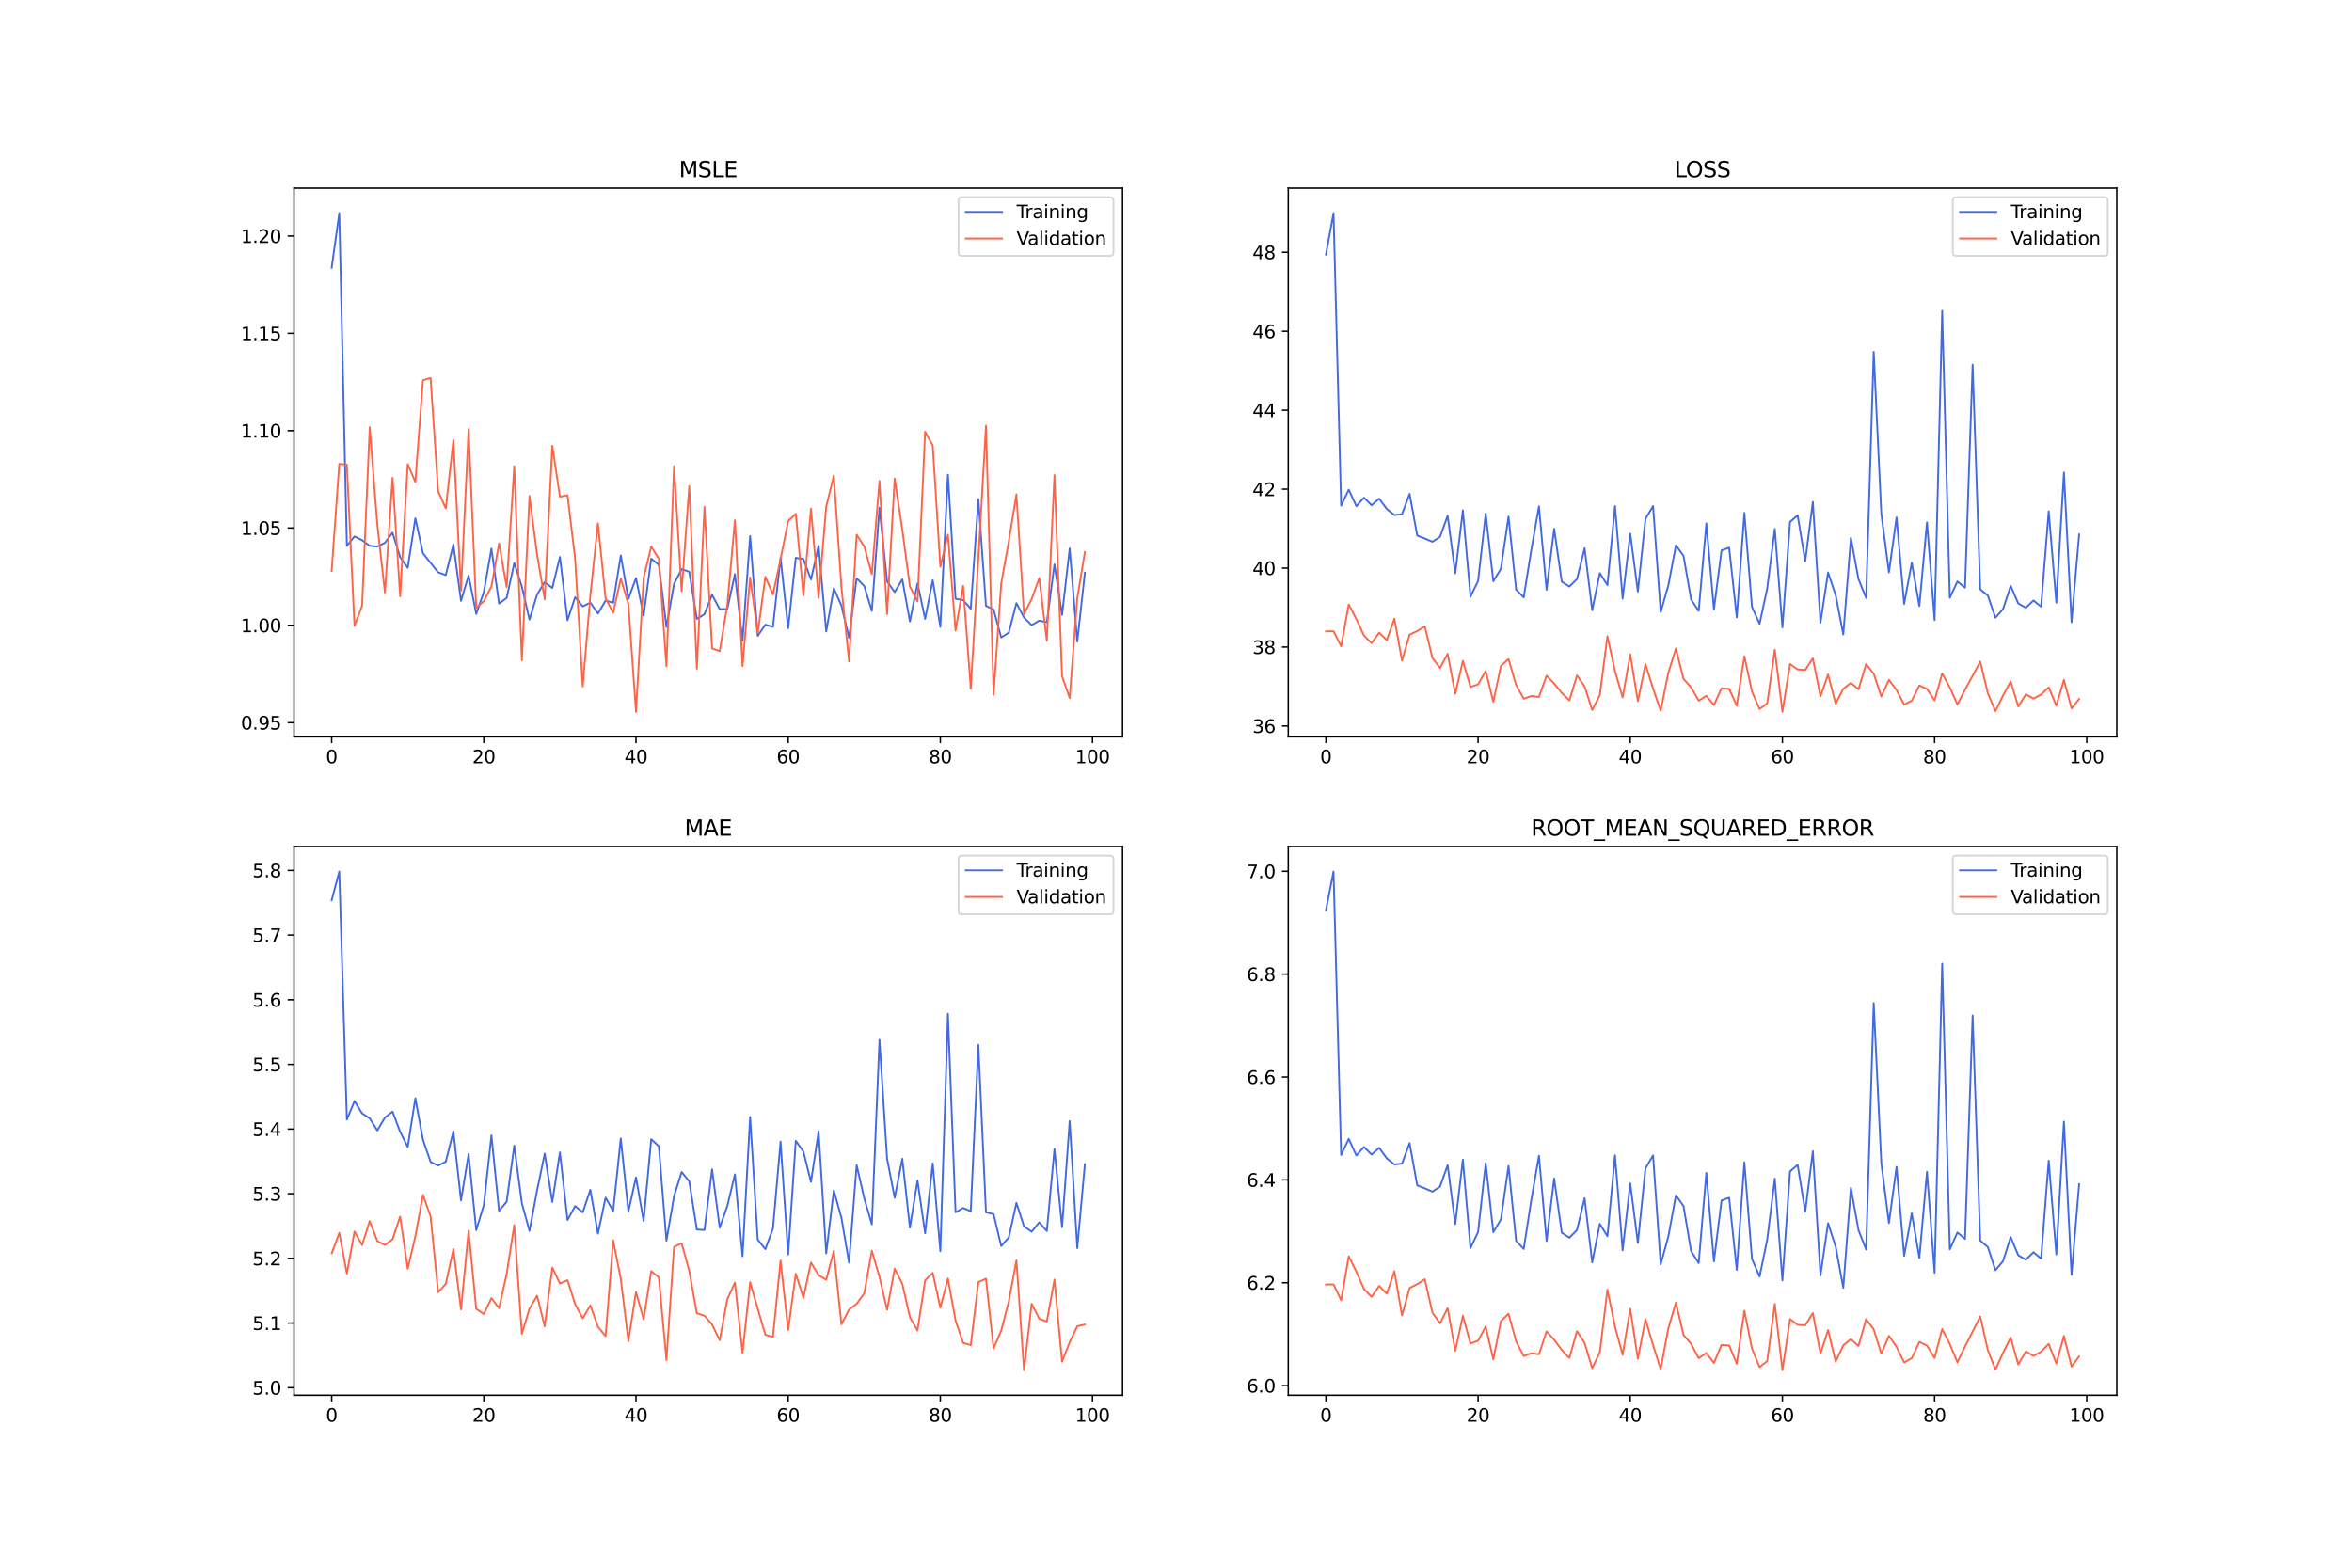 <?xml version="1.0" encoding="utf-8" standalone="no"?>
<!DOCTYPE svg PUBLIC "-//W3C//DTD SVG 1.1//EN"
  "http://www.w3.org/Graphics/SVG/1.1/DTD/svg11.dtd">
<svg xmlns:xlink="http://www.w3.org/1999/xlink" width="1296pt" height="864pt" viewBox="0 0 1296 864" xmlns="http://www.w3.org/2000/svg" version="1.1">
 <defs>
  <style type="text/css">*{stroke-linejoin: round; stroke-linecap: butt}</style>
 </defs>
 <g id="figure_1">
  <g id="patch_1">
   <path d="M 0 864 
L 1296 864 
L 1296 0 
L 0 0 
z
" style="fill: #ffffff"/>
  </g>
  <g id="axes_1">
   <g id="patch_2">
    <path d="M 162 406.08 
L 618.545 406.08 
L 618.545 103.68 
L 162 103.68 
z
" style="fill: #ffffff"/>
   </g>
   <g id="matplotlib.axis_1">
    <g id="xtick_1">
     <g id="line2d_1">
      <defs>
       <path id="m2b99720303" d="M 0 0 
L 0 3.5 
" style="stroke: #000000; stroke-width: 0.8"/>
      </defs>
      <g>
       <use xlink:href="#m2b99720303" x="182.752" y="406.08" style="stroke: #000000; stroke-width: 0.8"/>
      </g>
     </g>
     <g id="text_1">
      <!-- 0 -->
      <g transform="translate(179.571 420.678) scale(0.1 -0.1)">
       <defs>
        <path id="DejaVuSans-30" d="M 2034 4250 
Q 1547 4250 1301 3770 
Q 1056 3291 1056 2328 
Q 1056 1369 1301 889 
Q 1547 409 2034 409 
Q 2525 409 2770 889 
Q 3016 1369 3016 2328 
Q 3016 3291 2770 3770 
Q 2525 4250 2034 4250 
z
M 2034 4750 
Q 2819 4750 3233 4129 
Q 3647 3509 3647 2328 
Q 3647 1150 3233 529 
Q 2819 -91 2034 -91 
Q 1250 -91 836 529 
Q 422 1150 422 2328 
Q 422 3509 836 4129 
Q 1250 4750 2034 4750 
z
" transform="scale(0.016)"/>
       </defs>
       <use xlink:href="#DejaVuSans-30"/>
      </g>
     </g>
    </g>
    <g id="xtick_2">
     <g id="line2d_2">
      <g>
       <use xlink:href="#m2b99720303" x="266.599" y="406.08" style="stroke: #000000; stroke-width: 0.8"/>
      </g>
     </g>
     <g id="text_2">
      <!-- 20 -->
      <g transform="translate(260.236 420.678) scale(0.1 -0.1)">
       <defs>
        <path id="DejaVuSans-32" d="M 1228 531 
L 3431 531 
L 3431 0 
L 469 0 
L 469 531 
Q 828 903 1448 1529 
Q 2069 2156 2228 2338 
Q 2531 2678 2651 2914 
Q 2772 3150 2772 3378 
Q 2772 3750 2511 3984 
Q 2250 4219 1831 4219 
Q 1534 4219 1204 4116 
Q 875 4013 500 3803 
L 500 4441 
Q 881 4594 1212 4672 
Q 1544 4750 1819 4750 
Q 2544 4750 2975 4387 
Q 3406 4025 3406 3419 
Q 3406 3131 3298 2873 
Q 3191 2616 2906 2266 
Q 2828 2175 2409 1742 
Q 1991 1309 1228 531 
z
" transform="scale(0.016)"/>
       </defs>
       <use xlink:href="#DejaVuSans-32"/>
       <use xlink:href="#DejaVuSans-30" x="63.623"/>
      </g>
     </g>
    </g>
    <g id="xtick_3">
     <g id="line2d_3">
      <g>
       <use xlink:href="#m2b99720303" x="350.446" y="406.08" style="stroke: #000000; stroke-width: 0.8"/>
      </g>
     </g>
     <g id="text_3">
      <!-- 40 -->
      <g transform="translate(344.083 420.678) scale(0.1 -0.1)">
       <defs>
        <path id="DejaVuSans-34" d="M 2419 4116 
L 825 1625 
L 2419 1625 
L 2419 4116 
z
M 2253 4666 
L 3047 4666 
L 3047 1625 
L 3713 1625 
L 3713 1100 
L 3047 1100 
L 3047 0 
L 2419 0 
L 2419 1100 
L 313 1100 
L 313 1709 
L 2253 4666 
z
" transform="scale(0.016)"/>
       </defs>
       <use xlink:href="#DejaVuSans-34"/>
       <use xlink:href="#DejaVuSans-30" x="63.623"/>
      </g>
     </g>
    </g>
    <g id="xtick_4">
     <g id="line2d_4">
      <g>
       <use xlink:href="#m2b99720303" x="434.292" y="406.08" style="stroke: #000000; stroke-width: 0.8"/>
      </g>
     </g>
     <g id="text_4">
      <!-- 60 -->
      <g transform="translate(427.93 420.678) scale(0.1 -0.1)">
       <defs>
        <path id="DejaVuSans-36" d="M 2113 2584 
Q 1688 2584 1439 2293 
Q 1191 2003 1191 1497 
Q 1191 994 1439 701 
Q 1688 409 2113 409 
Q 2538 409 2786 701 
Q 3034 994 3034 1497 
Q 3034 2003 2786 2293 
Q 2538 2584 2113 2584 
z
M 3366 4563 
L 3366 3988 
Q 3128 4100 2886 4159 
Q 2644 4219 2406 4219 
Q 1781 4219 1451 3797 
Q 1122 3375 1075 2522 
Q 1259 2794 1537 2939 
Q 1816 3084 2150 3084 
Q 2853 3084 3261 2657 
Q 3669 2231 3669 1497 
Q 3669 778 3244 343 
Q 2819 -91 2113 -91 
Q 1303 -91 875 529 
Q 447 1150 447 2328 
Q 447 3434 972 4092 
Q 1497 4750 2381 4750 
Q 2619 4750 2861 4703 
Q 3103 4656 3366 4563 
z
" transform="scale(0.016)"/>
       </defs>
       <use xlink:href="#DejaVuSans-36"/>
       <use xlink:href="#DejaVuSans-30" x="63.623"/>
      </g>
     </g>
    </g>
    <g id="xtick_5">
     <g id="line2d_5">
      <g>
       <use xlink:href="#m2b99720303" x="518.139" y="406.08" style="stroke: #000000; stroke-width: 0.8"/>
      </g>
     </g>
     <g id="text_5">
      <!-- 80 -->
      <g transform="translate(511.776 420.678) scale(0.1 -0.1)">
       <defs>
        <path id="DejaVuSans-38" d="M 2034 2216 
Q 1584 2216 1326 1975 
Q 1069 1734 1069 1313 
Q 1069 891 1326 650 
Q 1584 409 2034 409 
Q 2484 409 2743 651 
Q 3003 894 3003 1313 
Q 3003 1734 2745 1975 
Q 2488 2216 2034 2216 
z
M 1403 2484 
Q 997 2584 770 2862 
Q 544 3141 544 3541 
Q 544 4100 942 4425 
Q 1341 4750 2034 4750 
Q 2731 4750 3128 4425 
Q 3525 4100 3525 3541 
Q 3525 3141 3298 2862 
Q 3072 2584 2669 2484 
Q 3125 2378 3379 2068 
Q 3634 1759 3634 1313 
Q 3634 634 3220 271 
Q 2806 -91 2034 -91 
Q 1263 -91 848 271 
Q 434 634 434 1313 
Q 434 1759 690 2068 
Q 947 2378 1403 2484 
z
M 1172 3481 
Q 1172 3119 1398 2916 
Q 1625 2713 2034 2713 
Q 2441 2713 2670 2916 
Q 2900 3119 2900 3481 
Q 2900 3844 2670 4047 
Q 2441 4250 2034 4250 
Q 1625 4250 1398 4047 
Q 1172 3844 1172 3481 
z
" transform="scale(0.016)"/>
       </defs>
       <use xlink:href="#DejaVuSans-38"/>
       <use xlink:href="#DejaVuSans-30" x="63.623"/>
      </g>
     </g>
    </g>
    <g id="xtick_6">
     <g id="line2d_6">
      <g>
       <use xlink:href="#m2b99720303" x="601.986" y="406.08" style="stroke: #000000; stroke-width: 0.8"/>
      </g>
     </g>
     <g id="text_6">
      <!-- 100 -->
      <g transform="translate(592.442 420.678) scale(0.1 -0.1)">
       <defs>
        <path id="DejaVuSans-31" d="M 794 531 
L 1825 531 
L 1825 4091 
L 703 3866 
L 703 4441 
L 1819 4666 
L 2450 4666 
L 2450 531 
L 3481 531 
L 3481 0 
L 794 0 
L 794 531 
z
" transform="scale(0.016)"/>
       </defs>
       <use xlink:href="#DejaVuSans-31"/>
       <use xlink:href="#DejaVuSans-30" x="63.623"/>
       <use xlink:href="#DejaVuSans-30" x="127.246"/>
      </g>
     </g>
    </g>
   </g>
   <g id="matplotlib.axis_2">
    <g id="ytick_1">
     <g id="line2d_7">
      <defs>
       <path id="m8892c3304b" d="M 0 0 
L -3.5 0 
" style="stroke: #000000; stroke-width: 0.8"/>
      </defs>
      <g>
       <use xlink:href="#m8892c3304b" x="162" y="398.275" style="stroke: #000000; stroke-width: 0.8"/>
      </g>
     </g>
     <g id="text_7">
      <!-- 0.95 -->
      <g transform="translate(132.734 402.074) scale(0.1 -0.1)">
       <defs>
        <path id="DejaVuSans-2e" d="M 684 794 
L 1344 794 
L 1344 0 
L 684 0 
L 684 794 
z
" transform="scale(0.016)"/>
        <path id="DejaVuSans-39" d="M 703 97 
L 703 672 
Q 941 559 1184 500 
Q 1428 441 1663 441 
Q 2288 441 2617 861 
Q 2947 1281 2994 2138 
Q 2813 1869 2534 1725 
Q 2256 1581 1919 1581 
Q 1219 1581 811 2004 
Q 403 2428 403 3163 
Q 403 3881 828 4315 
Q 1253 4750 1959 4750 
Q 2769 4750 3195 4129 
Q 3622 3509 3622 2328 
Q 3622 1225 3098 567 
Q 2575 -91 1691 -91 
Q 1453 -91 1209 -44 
Q 966 3 703 97 
z
M 1959 2075 
Q 2384 2075 2632 2365 
Q 2881 2656 2881 3163 
Q 2881 3666 2632 3958 
Q 2384 4250 1959 4250 
Q 1534 4250 1286 3958 
Q 1038 3666 1038 3163 
Q 1038 2656 1286 2365 
Q 1534 2075 1959 2075 
z
" transform="scale(0.016)"/>
        <path id="DejaVuSans-35" d="M 691 4666 
L 3169 4666 
L 3169 4134 
L 1269 4134 
L 1269 2991 
Q 1406 3038 1543 3061 
Q 1681 3084 1819 3084 
Q 2600 3084 3056 2656 
Q 3513 2228 3513 1497 
Q 3513 744 3044 326 
Q 2575 -91 1722 -91 
Q 1428 -91 1123 -41 
Q 819 9 494 109 
L 494 744 
Q 775 591 1075 516 
Q 1375 441 1709 441 
Q 2250 441 2565 725 
Q 2881 1009 2881 1497 
Q 2881 1984 2565 2268 
Q 2250 2553 1709 2553 
Q 1456 2553 1204 2497 
Q 953 2441 691 2322 
L 691 4666 
z
" transform="scale(0.016)"/>
       </defs>
       <use xlink:href="#DejaVuSans-30"/>
       <use xlink:href="#DejaVuSans-2e" x="63.623"/>
       <use xlink:href="#DejaVuSans-39" x="95.41"/>
       <use xlink:href="#DejaVuSans-35" x="159.033"/>
      </g>
     </g>
    </g>
    <g id="ytick_2">
     <g id="line2d_8">
      <g>
       <use xlink:href="#m8892c3304b" x="162" y="344.635" style="stroke: #000000; stroke-width: 0.8"/>
      </g>
     </g>
     <g id="text_8">
      <!-- 1.00 -->
      <g transform="translate(132.734 348.435) scale(0.1 -0.1)">
       <use xlink:href="#DejaVuSans-31"/>
       <use xlink:href="#DejaVuSans-2e" x="63.623"/>
       <use xlink:href="#DejaVuSans-30" x="95.41"/>
       <use xlink:href="#DejaVuSans-30" x="159.033"/>
      </g>
     </g>
    </g>
    <g id="ytick_3">
     <g id="line2d_9">
      <g>
       <use xlink:href="#m8892c3304b" x="162" y="290.996" style="stroke: #000000; stroke-width: 0.8"/>
      </g>
     </g>
     <g id="text_9">
      <!-- 1.05 -->
      <g transform="translate(132.734 294.795) scale(0.1 -0.1)">
       <use xlink:href="#DejaVuSans-31"/>
       <use xlink:href="#DejaVuSans-2e" x="63.623"/>
       <use xlink:href="#DejaVuSans-30" x="95.41"/>
       <use xlink:href="#DejaVuSans-35" x="159.033"/>
      </g>
     </g>
    </g>
    <g id="ytick_4">
     <g id="line2d_10">
      <g>
       <use xlink:href="#m8892c3304b" x="162" y="237.356" style="stroke: #000000; stroke-width: 0.8"/>
      </g>
     </g>
     <g id="text_10">
      <!-- 1.10 -->
      <g transform="translate(132.734 241.155) scale(0.1 -0.1)">
       <use xlink:href="#DejaVuSans-31"/>
       <use xlink:href="#DejaVuSans-2e" x="63.623"/>
       <use xlink:href="#DejaVuSans-31" x="95.41"/>
       <use xlink:href="#DejaVuSans-30" x="159.033"/>
      </g>
     </g>
    </g>
    <g id="ytick_5">
     <g id="line2d_11">
      <g>
       <use xlink:href="#m8892c3304b" x="162" y="183.717" style="stroke: #000000; stroke-width: 0.8"/>
      </g>
     </g>
     <g id="text_11">
      <!-- 1.15 -->
      <g transform="translate(132.734 187.516) scale(0.1 -0.1)">
       <use xlink:href="#DejaVuSans-31"/>
       <use xlink:href="#DejaVuSans-2e" x="63.623"/>
       <use xlink:href="#DejaVuSans-31" x="95.41"/>
       <use xlink:href="#DejaVuSans-35" x="159.033"/>
      </g>
     </g>
    </g>
    <g id="ytick_6">
     <g id="line2d_12">
      <g>
       <use xlink:href="#m8892c3304b" x="162" y="130.077" style="stroke: #000000; stroke-width: 0.8"/>
      </g>
     </g>
     <g id="text_12">
      <!-- 1.20 -->
      <g transform="translate(132.734 133.876) scale(0.1 -0.1)">
       <use xlink:href="#DejaVuSans-31"/>
       <use xlink:href="#DejaVuSans-2e" x="63.623"/>
       <use xlink:href="#DejaVuSans-32" x="95.41"/>
       <use xlink:href="#DejaVuSans-30" x="159.033"/>
      </g>
     </g>
    </g>
   </g>
   <g id="line2d_13">
    <path d="M 182.752 147.586 
L 186.944 117.425 
L 191.137 300.856 
L 195.329 295.648 
L 199.521 297.731 
L 203.714 300.836 
L 207.906 301.24 
L 212.098 299.155 
L 216.291 293.581 
L 220.483 307.109 
L 224.675 312.938 
L 228.868 285.664 
L 233.06 304.899 
L 237.252 310.221 
L 241.445 315.449 
L 245.637 316.96 
L 249.829 300.128 
L 254.022 331.143 
L 258.214 317.197 
L 262.406 338.348 
L 266.599 326.286 
L 270.791 302.395 
L 274.983 332.683 
L 279.176 329.56 
L 283.368 310.304 
L 287.56 323.358 
L 291.753 341.483 
L 295.945 327.695 
L 300.137 320.797 
L 304.33 324.061 
L 308.522 306.965 
L 312.714 341.836 
L 316.907 329.147 
L 321.099 334.215 
L 325.292 332.125 
L 329.484 338.166 
L 333.676 331.034 
L 337.869 332.203 
L 342.061 306.104 
L 346.253 330.032 
L 350.446 318.605 
L 354.638 339.301 
L 358.83 307.903 
L 363.023 311.322 
L 367.215 345.494 
L 371.407 321.823 
L 375.6 313.672 
L 379.792 315.145 
L 383.984 341.107 
L 388.177 338.496 
L 392.369 327.771 
L 396.561 335.706 
L 400.754 335.669 
L 404.946 316.399 
L 409.138 353.045 
L 413.331 295.41 
L 417.523 350.477 
L 421.715 344.266 
L 425.908 345.487 
L 430.1 307.422 
L 434.292 346.27 
L 438.485 307.446 
L 442.677 308.085 
L 446.869 319.371 
L 451.062 300.852 
L 455.254 348.012 
L 459.446 324.219 
L 463.639 333.728 
L 467.831 351.557 
L 472.023 318.703 
L 476.216 322.985 
L 480.408 336.685 
L 484.6 279.759 
L 488.793 320.41 
L 492.985 326.346 
L 497.177 319.316 
L 501.37 342.488 
L 505.562 321.547 
L 509.754 341.092 
L 513.947 319.811 
L 518.139 345.55 
L 522.331 261.648 
L 526.524 329.992 
L 530.716 330.748 
L 534.908 335.501 
L 539.101 275.117 
L 543.293 333.896 
L 547.485 335.889 
L 551.678 351.349 
L 555.87 348.658 
L 560.062 332.403 
L 564.255 340.338 
L 568.447 344.526 
L 572.639 342.036 
L 576.832 342.945 
L 581.024 311.044 
L 585.216 338.87 
L 589.409 302.261 
L 593.601 353.639 
L 597.793 315.633 
" clip-path="url(#pb6884d5fd7)" style="fill: none; stroke: #4169e1; stroke-linecap: square"/>
   </g>
   <g id="line2d_14">
    <path d="M 182.752 314.677 
L 186.944 255.657 
L 191.137 256.074 
L 195.329 344.94 
L 199.521 333.812 
L 203.714 235.472 
L 207.906 288.986 
L 212.098 326.593 
L 216.291 263.352 
L 220.483 328.667 
L 224.675 255.804 
L 228.868 265.62 
L 233.06 209.577 
L 237.252 208.293 
L 241.445 270.742 
L 245.637 280.173 
L 249.829 242.543 
L 254.022 325.588 
L 258.214 236.509 
L 262.406 335.082 
L 266.599 331.313 
L 270.791 323.187 
L 274.983 299.467 
L 279.176 323.54 
L 283.368 256.915 
L 287.56 363.92 
L 291.753 273.383 
L 295.945 305.626 
L 300.137 330.311 
L 304.33 245.682 
L 308.522 273.741 
L 312.714 272.952 
L 316.907 307.985 
L 321.099 378.359 
L 325.292 328.149 
L 329.484 288.424 
L 333.676 329.719 
L 337.869 337.725 
L 342.061 318.88 
L 346.253 332.957 
L 350.446 392.335 
L 354.638 318.481 
L 358.83 301.245 
L 363.023 307.982 
L 367.215 367.201 
L 371.407 256.881 
L 375.6 325.895 
L 379.792 267.884 
L 383.984 368.584 
L 388.177 279.363 
L 392.369 357.36 
L 396.561 358.869 
L 400.754 333.48 
L 404.946 286.752 
L 409.138 367.115 
L 413.331 318.252 
L 417.523 349.005 
L 421.715 317.874 
L 425.908 327.625 
L 430.1 308.252 
L 434.292 287.212 
L 438.485 283.174 
L 442.677 328.09 
L 446.869 280.374 
L 451.062 329.496 
L 455.254 279.193 
L 459.446 262.075 
L 463.639 323.458 
L 467.831 364.581 
L 472.023 294.696 
L 476.216 301.171 
L 480.408 316.392 
L 484.6 265.033 
L 488.793 338.458 
L 492.985 263.779 
L 497.177 291.953 
L 501.37 323.292 
L 505.562 331.516 
L 509.754 237.934 
L 513.947 245.519 
L 518.139 312.336 
L 522.331 294.699 
L 526.524 347.581 
L 530.716 322.884 
L 534.908 379.575 
L 539.101 308.017 
L 543.293 234.6 
L 547.485 382.874 
L 551.678 321.661 
L 555.87 298.305 
L 560.062 272.485 
L 564.255 338.491 
L 568.447 330.185 
L 572.639 318.613 
L 576.832 353.167 
L 581.024 261.842 
L 585.216 372.636 
L 589.409 384.715 
L 593.601 329.701 
L 597.793 304.293 
" clip-path="url(#pb6884d5fd7)" style="fill: none; stroke: #ff6347; stroke-linecap: square"/>
   </g>
   <g id="patch_3">
    <path d="M 162 406.08 
L 162 103.68 
" style="fill: none; stroke: #000000; stroke-width: 0.8; stroke-linejoin: miter; stroke-linecap: square"/>
   </g>
   <g id="patch_4">
    <path d="M 618.545 406.08 
L 618.545 103.68 
" style="fill: none; stroke: #000000; stroke-width: 0.8; stroke-linejoin: miter; stroke-linecap: square"/>
   </g>
   <g id="patch_5">
    <path d="M 162 406.08 
L 618.545 406.08 
" style="fill: none; stroke: #000000; stroke-width: 0.8; stroke-linejoin: miter; stroke-linecap: square"/>
   </g>
   <g id="patch_6">
    <path d="M 162 103.68 
L 618.545 103.68 
" style="fill: none; stroke: #000000; stroke-width: 0.8; stroke-linejoin: miter; stroke-linecap: square"/>
   </g>
   <g id="text_13">
    <!-- MSLE -->
    <g transform="translate(374.152 97.68) scale(0.12 -0.12)">
     <defs>
      <path id="DejaVuSans-4d" d="M 628 4666 
L 1569 4666 
L 2759 1491 
L 3956 4666 
L 4897 4666 
L 4897 0 
L 4281 0 
L 4281 4097 
L 3078 897 
L 2444 897 
L 1241 4097 
L 1241 0 
L 628 0 
L 628 4666 
z
" transform="scale(0.016)"/>
      <path id="DejaVuSans-53" d="M 3425 4513 
L 3425 3897 
Q 3066 4069 2747 4153 
Q 2428 4238 2131 4238 
Q 1616 4238 1336 4038 
Q 1056 3838 1056 3469 
Q 1056 3159 1242 3001 
Q 1428 2844 1947 2747 
L 2328 2669 
Q 3034 2534 3370 2195 
Q 3706 1856 3706 1288 
Q 3706 609 3251 259 
Q 2797 -91 1919 -91 
Q 1588 -91 1214 -16 
Q 841 59 441 206 
L 441 856 
Q 825 641 1194 531 
Q 1563 422 1919 422 
Q 2459 422 2753 634 
Q 3047 847 3047 1241 
Q 3047 1584 2836 1778 
Q 2625 1972 2144 2069 
L 1759 2144 
Q 1053 2284 737 2584 
Q 422 2884 422 3419 
Q 422 4038 858 4394 
Q 1294 4750 2059 4750 
Q 2388 4750 2728 4690 
Q 3069 4631 3425 4513 
z
" transform="scale(0.016)"/>
      <path id="DejaVuSans-4c" d="M 628 4666 
L 1259 4666 
L 1259 531 
L 3531 531 
L 3531 0 
L 628 0 
L 628 4666 
z
" transform="scale(0.016)"/>
      <path id="DejaVuSans-45" d="M 628 4666 
L 3578 4666 
L 3578 4134 
L 1259 4134 
L 1259 2753 
L 3481 2753 
L 3481 2222 
L 1259 2222 
L 1259 531 
L 3634 531 
L 3634 0 
L 628 0 
L 628 4666 
z
" transform="scale(0.016)"/>
     </defs>
     <use xlink:href="#DejaVuSans-4d"/>
     <use xlink:href="#DejaVuSans-53" x="86.279"/>
     <use xlink:href="#DejaVuSans-4c" x="149.756"/>
     <use xlink:href="#DejaVuSans-45" x="205.469"/>
    </g>
   </g>
   <g id="legend_1">
    <g id="patch_7">
     <path d="M 530.164 141.036 
L 611.545 141.036 
Q 613.545 141.036 613.545 139.036 
L 613.545 110.68 
Q 613.545 108.68 611.545 108.68 
L 530.164 108.68 
Q 528.164 108.68 528.164 110.68 
L 528.164 139.036 
Q 528.164 141.036 530.164 141.036 
z
" style="fill: #ffffff; opacity: 0.8; stroke: #cccccc; stroke-linejoin: miter"/>
    </g>
    <g id="line2d_15">
     <path d="M 532.164 116.778 
L 542.164 116.778 
L 552.164 116.778 
" style="fill: none; stroke: #4169e1; stroke-linecap: square"/>
    </g>
    <g id="text_14">
     <!-- Training -->
     <g transform="translate(560.164 120.278) scale(0.1 -0.1)">
      <defs>
       <path id="DejaVuSans-54" d="M -19 4666 
L 3928 4666 
L 3928 4134 
L 2272 4134 
L 2272 0 
L 1638 0 
L 1638 4134 
L -19 4134 
L -19 4666 
z
" transform="scale(0.016)"/>
       <path id="DejaVuSans-72" d="M 2631 2963 
Q 2534 3019 2420 3045 
Q 2306 3072 2169 3072 
Q 1681 3072 1420 2755 
Q 1159 2438 1159 1844 
L 1159 0 
L 581 0 
L 581 3500 
L 1159 3500 
L 1159 2956 
Q 1341 3275 1631 3429 
Q 1922 3584 2338 3584 
Q 2397 3584 2469 3576 
Q 2541 3569 2628 3553 
L 2631 2963 
z
" transform="scale(0.016)"/>
       <path id="DejaVuSans-61" d="M 2194 1759 
Q 1497 1759 1228 1600 
Q 959 1441 959 1056 
Q 959 750 1161 570 
Q 1363 391 1709 391 
Q 2188 391 2477 730 
Q 2766 1069 2766 1631 
L 2766 1759 
L 2194 1759 
z
M 3341 1997 
L 3341 0 
L 2766 0 
L 2766 531 
Q 2569 213 2275 61 
Q 1981 -91 1556 -91 
Q 1019 -91 701 211 
Q 384 513 384 1019 
Q 384 1609 779 1909 
Q 1175 2209 1959 2209 
L 2766 2209 
L 2766 2266 
Q 2766 2663 2505 2880 
Q 2244 3097 1772 3097 
Q 1472 3097 1187 3025 
Q 903 2953 641 2809 
L 641 3341 
Q 956 3463 1253 3523 
Q 1550 3584 1831 3584 
Q 2591 3584 2966 3190 
Q 3341 2797 3341 1997 
z
" transform="scale(0.016)"/>
       <path id="DejaVuSans-69" d="M 603 3500 
L 1178 3500 
L 1178 0 
L 603 0 
L 603 3500 
z
M 603 4863 
L 1178 4863 
L 1178 4134 
L 603 4134 
L 603 4863 
z
" transform="scale(0.016)"/>
       <path id="DejaVuSans-6e" d="M 3513 2113 
L 3513 0 
L 2938 0 
L 2938 2094 
Q 2938 2591 2744 2837 
Q 2550 3084 2163 3084 
Q 1697 3084 1428 2787 
Q 1159 2491 1159 1978 
L 1159 0 
L 581 0 
L 581 3500 
L 1159 3500 
L 1159 2956 
Q 1366 3272 1645 3428 
Q 1925 3584 2291 3584 
Q 2894 3584 3203 3211 
Q 3513 2838 3513 2113 
z
" transform="scale(0.016)"/>
       <path id="DejaVuSans-67" d="M 2906 1791 
Q 2906 2416 2648 2759 
Q 2391 3103 1925 3103 
Q 1463 3103 1205 2759 
Q 947 2416 947 1791 
Q 947 1169 1205 825 
Q 1463 481 1925 481 
Q 2391 481 2648 825 
Q 2906 1169 2906 1791 
z
M 3481 434 
Q 3481 -459 3084 -895 
Q 2688 -1331 1869 -1331 
Q 1566 -1331 1297 -1286 
Q 1028 -1241 775 -1147 
L 775 -588 
Q 1028 -725 1275 -790 
Q 1522 -856 1778 -856 
Q 2344 -856 2625 -561 
Q 2906 -266 2906 331 
L 2906 616 
Q 2728 306 2450 153 
Q 2172 0 1784 0 
Q 1141 0 747 490 
Q 353 981 353 1791 
Q 353 2603 747 3093 
Q 1141 3584 1784 3584 
Q 2172 3584 2450 3431 
Q 2728 3278 2906 2969 
L 2906 3500 
L 3481 3500 
L 3481 434 
z
" transform="scale(0.016)"/>
      </defs>
      <use xlink:href="#DejaVuSans-54"/>
      <use xlink:href="#DejaVuSans-72" x="46.334"/>
      <use xlink:href="#DejaVuSans-61" x="87.447"/>
      <use xlink:href="#DejaVuSans-69" x="148.727"/>
      <use xlink:href="#DejaVuSans-6e" x="176.51"/>
      <use xlink:href="#DejaVuSans-69" x="239.889"/>
      <use xlink:href="#DejaVuSans-6e" x="267.672"/>
      <use xlink:href="#DejaVuSans-67" x="331.051"/>
     </g>
    </g>
    <g id="line2d_16">
     <path d="M 532.164 131.457 
L 542.164 131.457 
L 552.164 131.457 
" style="fill: none; stroke: #ff6347; stroke-linecap: square"/>
    </g>
    <g id="text_15">
     <!-- Validation -->
     <g transform="translate(560.164 134.957) scale(0.1 -0.1)">
      <defs>
       <path id="DejaVuSans-56" d="M 1831 0 
L 50 4666 
L 709 4666 
L 2188 738 
L 3669 4666 
L 4325 4666 
L 2547 0 
L 1831 0 
z
" transform="scale(0.016)"/>
       <path id="DejaVuSans-6c" d="M 603 4863 
L 1178 4863 
L 1178 0 
L 603 0 
L 603 4863 
z
" transform="scale(0.016)"/>
       <path id="DejaVuSans-64" d="M 2906 2969 
L 2906 4863 
L 3481 4863 
L 3481 0 
L 2906 0 
L 2906 525 
Q 2725 213 2448 61 
Q 2172 -91 1784 -91 
Q 1150 -91 751 415 
Q 353 922 353 1747 
Q 353 2572 751 3078 
Q 1150 3584 1784 3584 
Q 2172 3584 2448 3432 
Q 2725 3281 2906 2969 
z
M 947 1747 
Q 947 1113 1208 752 
Q 1469 391 1925 391 
Q 2381 391 2643 752 
Q 2906 1113 2906 1747 
Q 2906 2381 2643 2742 
Q 2381 3103 1925 3103 
Q 1469 3103 1208 2742 
Q 947 2381 947 1747 
z
" transform="scale(0.016)"/>
       <path id="DejaVuSans-74" d="M 1172 4494 
L 1172 3500 
L 2356 3500 
L 2356 3053 
L 1172 3053 
L 1172 1153 
Q 1172 725 1289 603 
Q 1406 481 1766 481 
L 2356 481 
L 2356 0 
L 1766 0 
Q 1100 0 847 248 
Q 594 497 594 1153 
L 594 3053 
L 172 3053 
L 172 3500 
L 594 3500 
L 594 4494 
L 1172 4494 
z
" transform="scale(0.016)"/>
       <path id="DejaVuSans-6f" d="M 1959 3097 
Q 1497 3097 1228 2736 
Q 959 2375 959 1747 
Q 959 1119 1226 758 
Q 1494 397 1959 397 
Q 2419 397 2687 759 
Q 2956 1122 2956 1747 
Q 2956 2369 2687 2733 
Q 2419 3097 1959 3097 
z
M 1959 3584 
Q 2709 3584 3137 3096 
Q 3566 2609 3566 1747 
Q 3566 888 3137 398 
Q 2709 -91 1959 -91 
Q 1206 -91 779 398 
Q 353 888 353 1747 
Q 353 2609 779 3096 
Q 1206 3584 1959 3584 
z
" transform="scale(0.016)"/>
      </defs>
      <use xlink:href="#DejaVuSans-56"/>
      <use xlink:href="#DejaVuSans-61" x="60.658"/>
      <use xlink:href="#DejaVuSans-6c" x="121.938"/>
      <use xlink:href="#DejaVuSans-69" x="149.721"/>
      <use xlink:href="#DejaVuSans-64" x="177.504"/>
      <use xlink:href="#DejaVuSans-61" x="240.98"/>
      <use xlink:href="#DejaVuSans-74" x="302.26"/>
      <use xlink:href="#DejaVuSans-69" x="341.469"/>
      <use xlink:href="#DejaVuSans-6f" x="369.252"/>
      <use xlink:href="#DejaVuSans-6e" x="430.434"/>
     </g>
    </g>
   </g>
  </g>
  <g id="axes_2">
   <g id="patch_8">
    <path d="M 709.855 406.08 
L 1166.4 406.08 
L 1166.4 103.68 
L 709.855 103.68 
z
" style="fill: #ffffff"/>
   </g>
   <g id="matplotlib.axis_3">
    <g id="xtick_7">
     <g id="line2d_17">
      <g>
       <use xlink:href="#m2b99720303" x="730.607" y="406.08" style="stroke: #000000; stroke-width: 0.8"/>
      </g>
     </g>
     <g id="text_16">
      <!-- 0 -->
      <g transform="translate(727.425 420.678) scale(0.1 -0.1)">
       <use xlink:href="#DejaVuSans-30"/>
      </g>
     </g>
    </g>
    <g id="xtick_8">
     <g id="line2d_18">
      <g>
       <use xlink:href="#m2b99720303" x="814.453" y="406.08" style="stroke: #000000; stroke-width: 0.8"/>
      </g>
     </g>
     <g id="text_17">
      <!-- 20 -->
      <g transform="translate(808.091 420.678) scale(0.1 -0.1)">
       <use xlink:href="#DejaVuSans-32"/>
       <use xlink:href="#DejaVuSans-30" x="63.623"/>
      </g>
     </g>
    </g>
    <g id="xtick_9">
     <g id="line2d_19">
      <g>
       <use xlink:href="#m2b99720303" x="898.3" y="406.08" style="stroke: #000000; stroke-width: 0.8"/>
      </g>
     </g>
     <g id="text_18">
      <!-- 40 -->
      <g transform="translate(891.938 420.678) scale(0.1 -0.1)">
       <use xlink:href="#DejaVuSans-34"/>
       <use xlink:href="#DejaVuSans-30" x="63.623"/>
      </g>
     </g>
    </g>
    <g id="xtick_10">
     <g id="line2d_20">
      <g>
       <use xlink:href="#m2b99720303" x="982.147" y="406.08" style="stroke: #000000; stroke-width: 0.8"/>
      </g>
     </g>
     <g id="text_19">
      <!-- 60 -->
      <g transform="translate(975.784 420.678) scale(0.1 -0.1)">
       <use xlink:href="#DejaVuSans-36"/>
       <use xlink:href="#DejaVuSans-30" x="63.623"/>
      </g>
     </g>
    </g>
    <g id="xtick_11">
     <g id="line2d_21">
      <g>
       <use xlink:href="#m2b99720303" x="1065.994" y="406.08" style="stroke: #000000; stroke-width: 0.8"/>
      </g>
     </g>
     <g id="text_20">
      <!-- 80 -->
      <g transform="translate(1059.631 420.678) scale(0.1 -0.1)">
       <use xlink:href="#DejaVuSans-38"/>
       <use xlink:href="#DejaVuSans-30" x="63.623"/>
      </g>
     </g>
    </g>
    <g id="xtick_12">
     <g id="line2d_22">
      <g>
       <use xlink:href="#m2b99720303" x="1149.84" y="406.08" style="stroke: #000000; stroke-width: 0.8"/>
      </g>
     </g>
     <g id="text_21">
      <!-- 100 -->
      <g transform="translate(1140.297 420.678) scale(0.1 -0.1)">
       <use xlink:href="#DejaVuSans-31"/>
       <use xlink:href="#DejaVuSans-30" x="63.623"/>
       <use xlink:href="#DejaVuSans-30" x="127.246"/>
      </g>
     </g>
    </g>
   </g>
   <g id="matplotlib.axis_4">
    <g id="ytick_7">
     <g id="line2d_23">
      <g>
       <use xlink:href="#m8892c3304b" x="709.855" y="400.126" style="stroke: #000000; stroke-width: 0.8"/>
      </g>
     </g>
     <g id="text_22">
      <!-- 36 -->
      <g transform="translate(690.13 403.925) scale(0.1 -0.1)">
       <defs>
        <path id="DejaVuSans-33" d="M 2597 2516 
Q 3050 2419 3304 2112 
Q 3559 1806 3559 1356 
Q 3559 666 3084 287 
Q 2609 -91 1734 -91 
Q 1441 -91 1130 -33 
Q 819 25 488 141 
L 488 750 
Q 750 597 1062 519 
Q 1375 441 1716 441 
Q 2309 441 2620 675 
Q 2931 909 2931 1356 
Q 2931 1769 2642 2001 
Q 2353 2234 1838 2234 
L 1294 2234 
L 1294 2753 
L 1863 2753 
Q 2328 2753 2575 2939 
Q 2822 3125 2822 3475 
Q 2822 3834 2567 4026 
Q 2313 4219 1838 4219 
Q 1578 4219 1281 4162 
Q 984 4106 628 3988 
L 628 4550 
Q 988 4650 1302 4700 
Q 1616 4750 1894 4750 
Q 2613 4750 3031 4423 
Q 3450 4097 3450 3541 
Q 3450 3153 3228 2886 
Q 3006 2619 2597 2516 
z
" transform="scale(0.016)"/>
       </defs>
       <use xlink:href="#DejaVuSans-33"/>
       <use xlink:href="#DejaVuSans-36" x="63.623"/>
      </g>
     </g>
    </g>
    <g id="ytick_8">
     <g id="line2d_24">
      <g>
       <use xlink:href="#m8892c3304b" x="709.855" y="356.615" style="stroke: #000000; stroke-width: 0.8"/>
      </g>
     </g>
     <g id="text_23">
      <!-- 38 -->
      <g transform="translate(690.13 360.414) scale(0.1 -0.1)">
       <use xlink:href="#DejaVuSans-33"/>
       <use xlink:href="#DejaVuSans-38" x="63.623"/>
      </g>
     </g>
    </g>
    <g id="ytick_9">
     <g id="line2d_25">
      <g>
       <use xlink:href="#m8892c3304b" x="709.855" y="313.104" style="stroke: #000000; stroke-width: 0.8"/>
      </g>
     </g>
     <g id="text_24">
      <!-- 40 -->
      <g transform="translate(690.13 316.903) scale(0.1 -0.1)">
       <use xlink:href="#DejaVuSans-34"/>
       <use xlink:href="#DejaVuSans-30" x="63.623"/>
      </g>
     </g>
    </g>
    <g id="ytick_10">
     <g id="line2d_26">
      <g>
       <use xlink:href="#m8892c3304b" x="709.855" y="269.593" style="stroke: #000000; stroke-width: 0.8"/>
      </g>
     </g>
     <g id="text_25">
      <!-- 42 -->
      <g transform="translate(690.13 273.392) scale(0.1 -0.1)">
       <use xlink:href="#DejaVuSans-34"/>
       <use xlink:href="#DejaVuSans-32" x="63.623"/>
      </g>
     </g>
    </g>
    <g id="ytick_11">
     <g id="line2d_27">
      <g>
       <use xlink:href="#m8892c3304b" x="709.855" y="226.082" style="stroke: #000000; stroke-width: 0.8"/>
      </g>
     </g>
     <g id="text_26">
      <!-- 44 -->
      <g transform="translate(690.13 229.881) scale(0.1 -0.1)">
       <use xlink:href="#DejaVuSans-34"/>
       <use xlink:href="#DejaVuSans-34" x="63.623"/>
      </g>
     </g>
    </g>
    <g id="ytick_12">
     <g id="line2d_28">
      <g>
       <use xlink:href="#m8892c3304b" x="709.855" y="182.57" style="stroke: #000000; stroke-width: 0.8"/>
      </g>
     </g>
     <g id="text_27">
      <!-- 46 -->
      <g transform="translate(690.13 186.37) scale(0.1 -0.1)">
       <use xlink:href="#DejaVuSans-34"/>
       <use xlink:href="#DejaVuSans-36" x="63.623"/>
      </g>
     </g>
    </g>
    <g id="ytick_13">
     <g id="line2d_29">
      <g>
       <use xlink:href="#m8892c3304b" x="709.855" y="139.059" style="stroke: #000000; stroke-width: 0.8"/>
      </g>
     </g>
     <g id="text_28">
      <!-- 48 -->
      <g transform="translate(690.13 142.859) scale(0.1 -0.1)">
       <use xlink:href="#DejaVuSans-34"/>
       <use xlink:href="#DejaVuSans-38" x="63.623"/>
      </g>
     </g>
    </g>
   </g>
   <g id="line2d_30">
    <path d="M 730.607 140.322 
L 734.799 117.425 
L 738.991 278.692 
L 743.184 269.865 
L 747.376 278.97 
L 751.568 274.306 
L 755.761 278.454 
L 759.953 274.802 
L 764.145 280.521 
L 768.338 283.876 
L 772.53 283.395 
L 776.722 272.194 
L 780.915 295.175 
L 785.107 296.798 
L 789.299 298.582 
L 793.492 295.864 
L 797.684 284.237 
L 801.876 315.983 
L 806.069 281.226 
L 810.261 328.817 
L 814.453 320.21 
L 818.646 283.073 
L 822.838 320.328 
L 827.03 313.522 
L 831.223 284.677 
L 835.415 324.942 
L 839.607 329.229 
L 843.8 302.928 
L 847.992 279.085 
L 852.184 325.035 
L 856.377 291.444 
L 860.569 320.582 
L 864.761 323.26 
L 868.954 319.135 
L 873.146 302.133 
L 877.338 336.334 
L 881.531 315.87 
L 885.723 322.454 
L 889.915 278.916 
L 894.108 329.955 
L 898.3 294.124 
L 902.492 326.022 
L 906.685 285.97 
L 910.877 278.918 
L 915.069 337.342 
L 919.262 322.782 
L 923.454 300.59 
L 927.646 306.314 
L 931.839 330.395 
L 936.031 336.698 
L 940.223 288.444 
L 944.416 335.835 
L 948.608 303.352 
L 952.8 301.852 
L 956.993 340.284 
L 961.185 282.677 
L 965.377 334.521 
L 969.57 343.804 
L 973.762 324.298 
L 977.954 291.549 
L 982.147 345.849 
L 986.339 287.657 
L 990.531 284.033 
L 994.724 309.326 
L 998.916 276.63 
L 1003.108 343.259 
L 1007.301 315.497 
L 1011.493 328.069 
L 1015.686 349.689 
L 1019.878 296.479 
L 1024.07 319.196 
L 1028.263 329.566 
L 1032.455 193.871 
L 1036.647 283.195 
L 1040.84 315.449 
L 1045.032 285.193 
L 1049.224 332.845 
L 1053.417 310.178 
L 1057.609 333.985 
L 1061.801 287.883 
L 1065.994 341.776 
L 1070.186 171.289 
L 1074.378 329.464 
L 1078.571 320.48 
L 1082.763 323.888 
L 1086.955 200.959 
L 1091.148 324.793 
L 1095.34 328.226 
L 1099.532 340.45 
L 1103.725 335.667 
L 1107.917 322.89 
L 1112.109 332.6 
L 1116.302 334.93 
L 1120.494 330.962 
L 1124.686 334.354 
L 1128.879 281.771 
L 1133.071 332.154 
L 1137.263 260.39 
L 1141.456 342.912 
L 1145.648 294.53 
" clip-path="url(#pc41728e5f1)" style="fill: none; stroke: #4169e1; stroke-linecap: square"/>
   </g>
   <g id="line2d_31">
    <path d="M 730.607 347.989 
L 734.799 347.897 
L 738.991 356.208 
L 743.184 333.148 
L 747.376 341.233 
L 751.568 350.295 
L 755.761 354.466 
L 759.953 348.705 
L 764.145 352.802 
L 768.338 340.981 
L 772.53 364.07 
L 776.722 349.802 
L 780.915 347.79 
L 785.107 345.227 
L 789.299 362.625 
L 793.492 368.148 
L 797.684 360.322 
L 801.876 382.383 
L 806.069 364.221 
L 810.261 378.606 
L 814.453 377.176 
L 818.646 369.807 
L 822.838 386.777 
L 827.03 367.006 
L 831.223 363.254 
L 835.415 377.583 
L 839.607 385.066 
L 843.8 383.596 
L 847.992 384.148 
L 852.184 372.385 
L 856.377 376.688 
L 860.569 381.914 
L 864.761 386.029 
L 868.954 372.246 
L 873.146 378.324 
L 877.338 391.332 
L 881.531 383.117 
L 885.723 350.647 
L 889.915 369.923 
L 894.108 384.417 
L 898.3 360.635 
L 902.492 386.468 
L 906.685 366.042 
L 910.877 379.49 
L 915.069 391.702 
L 919.262 370.834 
L 923.454 357.406 
L 927.646 374.211 
L 931.839 378.783 
L 936.031 386.159 
L 940.223 383.509 
L 944.416 388.583 
L 948.608 379.345 
L 952.8 379.613 
L 956.993 388.96 
L 961.185 361.636 
L 965.377 381.183 
L 969.57 390.735 
L 973.762 387.679 
L 977.954 358.094 
L 982.147 392.335 
L 986.339 365.99 
L 990.531 368.952 
L 994.724 369.202 
L 998.916 362.866 
L 1003.108 383.784 
L 1007.301 371.698 
L 1011.493 387.92 
L 1015.686 379.581 
L 1019.878 376.339 
L 1024.07 379.862 
L 1028.263 366.013 
L 1032.455 371.321 
L 1036.647 383.902 
L 1040.84 374.662 
L 1045.032 380.301 
L 1049.224 388.333 
L 1053.417 386.162 
L 1057.609 377.765 
L 1061.801 379.693 
L 1065.994 386.021 
L 1070.186 371.175 
L 1074.378 378.875 
L 1078.571 388.24 
L 1082.763 380.072 
L 1086.955 372.475 
L 1091.148 364.63 
L 1095.34 382.093 
L 1099.532 391.917 
L 1103.725 383.332 
L 1107.917 375.528 
L 1112.109 389.39 
L 1116.302 382.676 
L 1120.494 385.01 
L 1124.686 382.795 
L 1128.879 378.81 
L 1133.071 388.892 
L 1137.263 374.689 
L 1141.456 390.461 
L 1145.648 385.247 
" clip-path="url(#pc41728e5f1)" style="fill: none; stroke: #ff6347; stroke-linecap: square"/>
   </g>
   <g id="patch_9">
    <path d="M 709.855 406.08 
L 709.855 103.68 
" style="fill: none; stroke: #000000; stroke-width: 0.8; stroke-linejoin: miter; stroke-linecap: square"/>
   </g>
   <g id="patch_10">
    <path d="M 1166.4 406.08 
L 1166.4 103.68 
" style="fill: none; stroke: #000000; stroke-width: 0.8; stroke-linejoin: miter; stroke-linecap: square"/>
   </g>
   <g id="patch_11">
    <path d="M 709.855 406.08 
L 1166.4 406.08 
" style="fill: none; stroke: #000000; stroke-width: 0.8; stroke-linejoin: miter; stroke-linecap: square"/>
   </g>
   <g id="patch_12">
    <path d="M 709.855 103.68 
L 1166.4 103.68 
" style="fill: none; stroke: #000000; stroke-width: 0.8; stroke-linejoin: miter; stroke-linecap: square"/>
   </g>
   <g id="text_29">
    <!-- LOSS -->
    <g transform="translate(922.66 97.68) scale(0.12 -0.12)">
     <defs>
      <path id="DejaVuSans-4f" d="M 2522 4238 
Q 1834 4238 1429 3725 
Q 1025 3213 1025 2328 
Q 1025 1447 1429 934 
Q 1834 422 2522 422 
Q 3209 422 3611 934 
Q 4013 1447 4013 2328 
Q 4013 3213 3611 3725 
Q 3209 4238 2522 4238 
z
M 2522 4750 
Q 3503 4750 4090 4092 
Q 4678 3434 4678 2328 
Q 4678 1225 4090 567 
Q 3503 -91 2522 -91 
Q 1538 -91 948 565 
Q 359 1222 359 2328 
Q 359 3434 948 4092 
Q 1538 4750 2522 4750 
z
" transform="scale(0.016)"/>
     </defs>
     <use xlink:href="#DejaVuSans-4c"/>
     <use xlink:href="#DejaVuSans-4f" x="52.088"/>
     <use xlink:href="#DejaVuSans-53" x="130.799"/>
     <use xlink:href="#DejaVuSans-53" x="194.275"/>
    </g>
   </g>
   <g id="legend_2">
    <g id="patch_13">
     <path d="M 1078.019 141.036 
L 1159.4 141.036 
Q 1161.4 141.036 1161.4 139.036 
L 1161.4 110.68 
Q 1161.4 108.68 1159.4 108.68 
L 1078.019 108.68 
Q 1076.019 108.68 1076.019 110.68 
L 1076.019 139.036 
Q 1076.019 141.036 1078.019 141.036 
z
" style="fill: #ffffff; opacity: 0.8; stroke: #cccccc; stroke-linejoin: miter"/>
    </g>
    <g id="line2d_32">
     <path d="M 1080.019 116.778 
L 1090.019 116.778 
L 1100.019 116.778 
" style="fill: none; stroke: #4169e1; stroke-linecap: square"/>
    </g>
    <g id="text_30">
     <!-- Training -->
     <g transform="translate(1108.019 120.278) scale(0.1 -0.1)">
      <use xlink:href="#DejaVuSans-54"/>
      <use xlink:href="#DejaVuSans-72" x="46.334"/>
      <use xlink:href="#DejaVuSans-61" x="87.447"/>
      <use xlink:href="#DejaVuSans-69" x="148.727"/>
      <use xlink:href="#DejaVuSans-6e" x="176.51"/>
      <use xlink:href="#DejaVuSans-69" x="239.889"/>
      <use xlink:href="#DejaVuSans-6e" x="267.672"/>
      <use xlink:href="#DejaVuSans-67" x="331.051"/>
     </g>
    </g>
    <g id="line2d_33">
     <path d="M 1080.019 131.457 
L 1090.019 131.457 
L 1100.019 131.457 
" style="fill: none; stroke: #ff6347; stroke-linecap: square"/>
    </g>
    <g id="text_31">
     <!-- Validation -->
     <g transform="translate(1108.019 134.957) scale(0.1 -0.1)">
      <use xlink:href="#DejaVuSans-56"/>
      <use xlink:href="#DejaVuSans-61" x="60.658"/>
      <use xlink:href="#DejaVuSans-6c" x="121.938"/>
      <use xlink:href="#DejaVuSans-69" x="149.721"/>
      <use xlink:href="#DejaVuSans-64" x="177.504"/>
      <use xlink:href="#DejaVuSans-61" x="240.98"/>
      <use xlink:href="#DejaVuSans-74" x="302.26"/>
      <use xlink:href="#DejaVuSans-69" x="341.469"/>
      <use xlink:href="#DejaVuSans-6f" x="369.252"/>
      <use xlink:href="#DejaVuSans-6e" x="430.434"/>
     </g>
    </g>
   </g>
  </g>
  <g id="axes_3">
   <g id="patch_14">
    <path d="M 162 768.96 
L 618.545 768.96 
L 618.545 466.56 
L 162 466.56 
z
" style="fill: #ffffff"/>
   </g>
   <g id="matplotlib.axis_5">
    <g id="xtick_13">
     <g id="line2d_34">
      <g>
       <use xlink:href="#m2b99720303" x="182.752" y="768.96" style="stroke: #000000; stroke-width: 0.8"/>
      </g>
     </g>
     <g id="text_32">
      <!-- 0 -->
      <g transform="translate(179.571 783.558) scale(0.1 -0.1)">
       <use xlink:href="#DejaVuSans-30"/>
      </g>
     </g>
    </g>
    <g id="xtick_14">
     <g id="line2d_35">
      <g>
       <use xlink:href="#m2b99720303" x="266.599" y="768.96" style="stroke: #000000; stroke-width: 0.8"/>
      </g>
     </g>
     <g id="text_33">
      <!-- 20 -->
      <g transform="translate(260.236 783.558) scale(0.1 -0.1)">
       <use xlink:href="#DejaVuSans-32"/>
       <use xlink:href="#DejaVuSans-30" x="63.623"/>
      </g>
     </g>
    </g>
    <g id="xtick_15">
     <g id="line2d_36">
      <g>
       <use xlink:href="#m2b99720303" x="350.446" y="768.96" style="stroke: #000000; stroke-width: 0.8"/>
      </g>
     </g>
     <g id="text_34">
      <!-- 40 -->
      <g transform="translate(344.083 783.558) scale(0.1 -0.1)">
       <use xlink:href="#DejaVuSans-34"/>
       <use xlink:href="#DejaVuSans-30" x="63.623"/>
      </g>
     </g>
    </g>
    <g id="xtick_16">
     <g id="line2d_37">
      <g>
       <use xlink:href="#m2b99720303" x="434.292" y="768.96" style="stroke: #000000; stroke-width: 0.8"/>
      </g>
     </g>
     <g id="text_35">
      <!-- 60 -->
      <g transform="translate(427.93 783.558) scale(0.1 -0.1)">
       <use xlink:href="#DejaVuSans-36"/>
       <use xlink:href="#DejaVuSans-30" x="63.623"/>
      </g>
     </g>
    </g>
    <g id="xtick_17">
     <g id="line2d_38">
      <g>
       <use xlink:href="#m2b99720303" x="518.139" y="768.96" style="stroke: #000000; stroke-width: 0.8"/>
      </g>
     </g>
     <g id="text_36">
      <!-- 80 -->
      <g transform="translate(511.776 783.558) scale(0.1 -0.1)">
       <use xlink:href="#DejaVuSans-38"/>
       <use xlink:href="#DejaVuSans-30" x="63.623"/>
      </g>
     </g>
    </g>
    <g id="xtick_18">
     <g id="line2d_39">
      <g>
       <use xlink:href="#m2b99720303" x="601.986" y="768.96" style="stroke: #000000; stroke-width: 0.8"/>
      </g>
     </g>
     <g id="text_37">
      <!-- 100 -->
      <g transform="translate(592.442 783.558) scale(0.1 -0.1)">
       <use xlink:href="#DejaVuSans-31"/>
       <use xlink:href="#DejaVuSans-30" x="63.623"/>
       <use xlink:href="#DejaVuSans-30" x="127.246"/>
      </g>
     </g>
    </g>
   </g>
   <g id="matplotlib.axis_6">
    <g id="ytick_14">
     <g id="line2d_40">
      <g>
       <use xlink:href="#m8892c3304b" x="162" y="764.813" style="stroke: #000000; stroke-width: 0.8"/>
      </g>
     </g>
     <g id="text_38">
      <!-- 5.0 -->
      <g transform="translate(139.097 768.613) scale(0.1 -0.1)">
       <use xlink:href="#DejaVuSans-35"/>
       <use xlink:href="#DejaVuSans-2e" x="63.623"/>
       <use xlink:href="#DejaVuSans-30" x="95.41"/>
      </g>
     </g>
    </g>
    <g id="ytick_15">
     <g id="line2d_41">
      <g>
       <use xlink:href="#m8892c3304b" x="162" y="729.176" style="stroke: #000000; stroke-width: 0.8"/>
      </g>
     </g>
     <g id="text_39">
      <!-- 5.1 -->
      <g transform="translate(139.097 732.976) scale(0.1 -0.1)">
       <use xlink:href="#DejaVuSans-35"/>
       <use xlink:href="#DejaVuSans-2e" x="63.623"/>
       <use xlink:href="#DejaVuSans-31" x="95.41"/>
      </g>
     </g>
    </g>
    <g id="ytick_16">
     <g id="line2d_42">
      <g>
       <use xlink:href="#m8892c3304b" x="162" y="693.539" style="stroke: #000000; stroke-width: 0.8"/>
      </g>
     </g>
     <g id="text_40">
      <!-- 5.2 -->
      <g transform="translate(139.097 697.339) scale(0.1 -0.1)">
       <use xlink:href="#DejaVuSans-35"/>
       <use xlink:href="#DejaVuSans-2e" x="63.623"/>
       <use xlink:href="#DejaVuSans-32" x="95.41"/>
      </g>
     </g>
    </g>
    <g id="ytick_17">
     <g id="line2d_43">
      <g>
       <use xlink:href="#m8892c3304b" x="162" y="657.902" style="stroke: #000000; stroke-width: 0.8"/>
      </g>
     </g>
     <g id="text_41">
      <!-- 5.3 -->
      <g transform="translate(139.097 661.702) scale(0.1 -0.1)">
       <use xlink:href="#DejaVuSans-35"/>
       <use xlink:href="#DejaVuSans-2e" x="63.623"/>
       <use xlink:href="#DejaVuSans-33" x="95.41"/>
      </g>
     </g>
    </g>
    <g id="ytick_18">
     <g id="line2d_44">
      <g>
       <use xlink:href="#m8892c3304b" x="162" y="622.265" style="stroke: #000000; stroke-width: 0.8"/>
      </g>
     </g>
     <g id="text_42">
      <!-- 5.4 -->
      <g transform="translate(139.097 626.065) scale(0.1 -0.1)">
       <use xlink:href="#DejaVuSans-35"/>
       <use xlink:href="#DejaVuSans-2e" x="63.623"/>
       <use xlink:href="#DejaVuSans-34" x="95.41"/>
      </g>
     </g>
    </g>
    <g id="ytick_19">
     <g id="line2d_45">
      <g>
       <use xlink:href="#m8892c3304b" x="162" y="586.628" style="stroke: #000000; stroke-width: 0.8"/>
      </g>
     </g>
     <g id="text_43">
      <!-- 5.5 -->
      <g transform="translate(139.097 590.428) scale(0.1 -0.1)">
       <use xlink:href="#DejaVuSans-35"/>
       <use xlink:href="#DejaVuSans-2e" x="63.623"/>
       <use xlink:href="#DejaVuSans-35" x="95.41"/>
      </g>
     </g>
    </g>
    <g id="ytick_20">
     <g id="line2d_46">
      <g>
       <use xlink:href="#m8892c3304b" x="162" y="550.991" style="stroke: #000000; stroke-width: 0.8"/>
      </g>
     </g>
     <g id="text_44">
      <!-- 5.6 -->
      <g transform="translate(139.097 554.79) scale(0.1 -0.1)">
       <use xlink:href="#DejaVuSans-35"/>
       <use xlink:href="#DejaVuSans-2e" x="63.623"/>
       <use xlink:href="#DejaVuSans-36" x="95.41"/>
      </g>
     </g>
    </g>
    <g id="ytick_21">
     <g id="line2d_47">
      <g>
       <use xlink:href="#m8892c3304b" x="162" y="515.354" style="stroke: #000000; stroke-width: 0.8"/>
      </g>
     </g>
     <g id="text_45">
      <!-- 5.7 -->
      <g transform="translate(139.097 519.153) scale(0.1 -0.1)">
       <defs>
        <path id="DejaVuSans-37" d="M 525 4666 
L 3525 4666 
L 3525 4397 
L 1831 0 
L 1172 0 
L 2766 4134 
L 525 4134 
L 525 4666 
z
" transform="scale(0.016)"/>
       </defs>
       <use xlink:href="#DejaVuSans-35"/>
       <use xlink:href="#DejaVuSans-2e" x="63.623"/>
       <use xlink:href="#DejaVuSans-37" x="95.41"/>
      </g>
     </g>
    </g>
    <g id="ytick_22">
     <g id="line2d_48">
      <g>
       <use xlink:href="#m8892c3304b" x="162" y="479.717" style="stroke: #000000; stroke-width: 0.8"/>
      </g>
     </g>
     <g id="text_46">
      <!-- 5.8 -->
      <g transform="translate(139.097 483.516) scale(0.1 -0.1)">
       <use xlink:href="#DejaVuSans-35"/>
       <use xlink:href="#DejaVuSans-2e" x="63.623"/>
       <use xlink:href="#DejaVuSans-38" x="95.41"/>
      </g>
     </g>
    </g>
   </g>
   <g id="line2d_49">
    <path d="M 182.752 496.182 
L 186.944 480.305 
L 191.137 617.026 
L 195.329 606.875 
L 199.521 613.599 
L 203.714 616.344 
L 207.906 623.026 
L 212.098 615.919 
L 216.291 612.647 
L 220.483 623.786 
L 224.675 632.126 
L 228.868 605.257 
L 233.06 628.135 
L 237.252 640.355 
L 241.445 642.411 
L 245.637 640.266 
L 249.829 623.522 
L 254.022 661.601 
L 258.214 636.061 
L 262.406 677.984 
L 266.599 664.119 
L 270.791 625.781 
L 274.983 667.355 
L 279.176 662.299 
L 283.368 631.415 
L 287.56 663.153 
L 291.753 678.388 
L 295.945 656.078 
L 300.137 635.816 
L 304.33 662.444 
L 308.522 635.106 
L 312.714 672.41 
L 316.907 664.703 
L 321.099 668.168 
L 325.292 655.726 
L 329.484 679.895 
L 333.676 660.082 
L 337.869 667.379 
L 342.061 627.468 
L 346.253 667.705 
L 350.446 648.893 
L 354.638 672.955 
L 358.83 627.879 
L 363.023 631.723 
L 367.215 683.801 
L 371.407 659.275 
L 375.6 645.945 
L 379.792 651.122 
L 383.984 677.638 
L 388.177 677.895 
L 392.369 644.486 
L 396.561 676.638 
L 400.754 664.688 
L 404.946 647.245 
L 409.138 692.353 
L 413.331 615.523 
L 417.523 683.24 
L 421.715 688.453 
L 425.908 677.094 
L 430.1 629.193 
L 434.292 691.385 
L 438.485 628.765 
L 442.677 634.672 
L 446.869 651.389 
L 451.062 623.509 
L 455.254 690.75 
L 459.446 656.029 
L 463.639 671.182 
L 467.831 695.959 
L 472.023 642.154 
L 476.216 660.424 
L 480.408 674.787 
L 484.6 573.049 
L 488.793 638.526 
L 492.985 660.149 
L 497.177 638.622 
L 501.37 676.593 
L 505.562 650.627 
L 509.754 679.703 
L 513.947 641.197 
L 518.139 689.569 
L 522.331 558.702 
L 526.524 668.142 
L 530.716 665.764 
L 534.908 667.516 
L 539.101 575.837 
L 543.293 668.174 
L 547.485 669.152 
L 551.678 686.737 
L 555.87 682.01 
L 560.062 662.95 
L 564.255 675.87 
L 568.447 678.85 
L 572.639 673.689 
L 576.832 678.465 
L 581.024 633.311 
L 585.216 676.378 
L 589.409 617.861 
L 593.601 687.914 
L 597.793 641.632 
" clip-path="url(#p1432202a08)" style="fill: none; stroke: #4169e1; stroke-linecap: square"/>
   </g>
   <g id="line2d_50">
    <path d="M 182.752 690.78 
L 186.944 679.489 
L 191.137 701.926 
L 195.329 678.755 
L 199.521 686.231 
L 203.714 672.96 
L 207.906 683.965 
L 212.098 686.169 
L 216.291 683.027 
L 220.483 670.493 
L 224.675 699.239 
L 228.868 681.365 
L 233.06 658.561 
L 237.252 670.36 
L 241.445 712.207 
L 245.637 707.564 
L 249.829 688.451 
L 254.022 721.713 
L 258.214 678.3 
L 262.406 721.346 
L 266.599 724.226 
L 270.791 715.476 
L 274.983 720.952 
L 279.176 702.116 
L 283.368 675.189 
L 287.56 735.09 
L 291.753 721.23 
L 295.945 714.111 
L 300.137 730.983 
L 304.33 698.604 
L 308.522 707.399 
L 312.714 705.591 
L 316.907 718.71 
L 321.099 726.589 
L 325.292 719.406 
L 329.484 731.215 
L 333.676 736.392 
L 337.869 683.612 
L 342.061 704.816 
L 346.253 739.166 
L 350.446 712.048 
L 354.638 727.078 
L 358.83 700.563 
L 363.023 704.023 
L 367.215 749.614 
L 371.407 687.235 
L 375.6 685.22 
L 379.792 700.594 
L 383.984 723.796 
L 388.177 725.101 
L 392.369 729.941 
L 396.561 738.694 
L 400.754 716.061 
L 404.946 706.888 
L 409.138 745.612 
L 413.331 706.642 
L 417.523 721.27 
L 421.715 735.62 
L 425.908 736.771 
L 430.1 694.72 
L 434.292 733.014 
L 438.485 701.996 
L 442.677 715.319 
L 446.869 695.802 
L 451.062 702.82 
L 455.254 705.323 
L 459.446 689.408 
L 463.639 729.887 
L 467.831 721.74 
L 472.023 718.566 
L 476.216 712.773 
L 480.408 689.35 
L 484.6 703.696 
L 488.793 721.9 
L 492.985 699.201 
L 497.177 707.52 
L 501.37 725.912 
L 505.562 733.299 
L 509.754 705.646 
L 513.947 701.516 
L 518.139 720.673 
L 522.331 704.622 
L 526.524 727.761 
L 530.716 740.079 
L 534.908 741.359 
L 539.101 706.639 
L 543.293 704.748 
L 547.485 743.21 
L 551.678 733.326 
L 555.87 717.219 
L 560.062 694.617 
L 564.255 755.215 
L 568.447 718.548 
L 572.639 726.702 
L 576.832 728.361 
L 581.024 705.205 
L 585.216 750.432 
L 589.409 739.759 
L 593.601 730.898 
L 597.793 729.977 
" clip-path="url(#p1432202a08)" style="fill: none; stroke: #ff6347; stroke-linecap: square"/>
   </g>
   <g id="patch_15">
    <path d="M 162 768.96 
L 162 466.56 
" style="fill: none; stroke: #000000; stroke-width: 0.8; stroke-linejoin: miter; stroke-linecap: square"/>
   </g>
   <g id="patch_16">
    <path d="M 618.545 768.96 
L 618.545 466.56 
" style="fill: none; stroke: #000000; stroke-width: 0.8; stroke-linejoin: miter; stroke-linecap: square"/>
   </g>
   <g id="patch_17">
    <path d="M 162 768.96 
L 618.545 768.96 
" style="fill: none; stroke: #000000; stroke-width: 0.8; stroke-linejoin: miter; stroke-linecap: square"/>
   </g>
   <g id="patch_18">
    <path d="M 162 466.56 
L 618.545 466.56 
" style="fill: none; stroke: #000000; stroke-width: 0.8; stroke-linejoin: miter; stroke-linecap: square"/>
   </g>
   <g id="text_47">
    <!-- MAE -->
    <g transform="translate(377.2 460.56) scale(0.12 -0.12)">
     <defs>
      <path id="DejaVuSans-41" d="M 2188 4044 
L 1331 1722 
L 3047 1722 
L 2188 4044 
z
M 1831 4666 
L 2547 4666 
L 4325 0 
L 3669 0 
L 3244 1197 
L 1141 1197 
L 716 0 
L 50 0 
L 1831 4666 
z
" transform="scale(0.016)"/>
     </defs>
     <use xlink:href="#DejaVuSans-4d"/>
     <use xlink:href="#DejaVuSans-41" x="86.279"/>
     <use xlink:href="#DejaVuSans-45" x="154.688"/>
    </g>
   </g>
   <g id="legend_3">
    <g id="patch_19">
     <path d="M 530.164 503.916 
L 611.545 503.916 
Q 613.545 503.916 613.545 501.916 
L 613.545 473.56 
Q 613.545 471.56 611.545 471.56 
L 530.164 471.56 
Q 528.164 471.56 528.164 473.56 
L 528.164 501.916 
Q 528.164 503.916 530.164 503.916 
z
" style="fill: #ffffff; opacity: 0.8; stroke: #cccccc; stroke-linejoin: miter"/>
    </g>
    <g id="line2d_51">
     <path d="M 532.164 479.658 
L 542.164 479.658 
L 552.164 479.658 
" style="fill: none; stroke: #4169e1; stroke-linecap: square"/>
    </g>
    <g id="text_48">
     <!-- Training -->
     <g transform="translate(560.164 483.158) scale(0.1 -0.1)">
      <use xlink:href="#DejaVuSans-54"/>
      <use xlink:href="#DejaVuSans-72" x="46.334"/>
      <use xlink:href="#DejaVuSans-61" x="87.447"/>
      <use xlink:href="#DejaVuSans-69" x="148.727"/>
      <use xlink:href="#DejaVuSans-6e" x="176.51"/>
      <use xlink:href="#DejaVuSans-69" x="239.889"/>
      <use xlink:href="#DejaVuSans-6e" x="267.672"/>
      <use xlink:href="#DejaVuSans-67" x="331.051"/>
     </g>
    </g>
    <g id="line2d_52">
     <path d="M 532.164 494.337 
L 542.164 494.337 
L 552.164 494.337 
" style="fill: none; stroke: #ff6347; stroke-linecap: square"/>
    </g>
    <g id="text_49">
     <!-- Validation -->
     <g transform="translate(560.164 497.837) scale(0.1 -0.1)">
      <use xlink:href="#DejaVuSans-56"/>
      <use xlink:href="#DejaVuSans-61" x="60.658"/>
      <use xlink:href="#DejaVuSans-6c" x="121.938"/>
      <use xlink:href="#DejaVuSans-69" x="149.721"/>
      <use xlink:href="#DejaVuSans-64" x="177.504"/>
      <use xlink:href="#DejaVuSans-61" x="240.98"/>
      <use xlink:href="#DejaVuSans-74" x="302.26"/>
      <use xlink:href="#DejaVuSans-69" x="341.469"/>
      <use xlink:href="#DejaVuSans-6f" x="369.252"/>
      <use xlink:href="#DejaVuSans-6e" x="430.434"/>
     </g>
    </g>
   </g>
  </g>
  <g id="axes_4">
   <g id="patch_20">
    <path d="M 709.855 768.96 
L 1166.4 768.96 
L 1166.4 466.56 
L 709.855 466.56 
z
" style="fill: #ffffff"/>
   </g>
   <g id="matplotlib.axis_7">
    <g id="xtick_19">
     <g id="line2d_53">
      <g>
       <use xlink:href="#m2b99720303" x="730.607" y="768.96" style="stroke: #000000; stroke-width: 0.8"/>
      </g>
     </g>
     <g id="text_50">
      <!-- 0 -->
      <g transform="translate(727.425 783.558) scale(0.1 -0.1)">
       <use xlink:href="#DejaVuSans-30"/>
      </g>
     </g>
    </g>
    <g id="xtick_20">
     <g id="line2d_54">
      <g>
       <use xlink:href="#m2b99720303" x="814.453" y="768.96" style="stroke: #000000; stroke-width: 0.8"/>
      </g>
     </g>
     <g id="text_51">
      <!-- 20 -->
      <g transform="translate(808.091 783.558) scale(0.1 -0.1)">
       <use xlink:href="#DejaVuSans-32"/>
       <use xlink:href="#DejaVuSans-30" x="63.623"/>
      </g>
     </g>
    </g>
    <g id="xtick_21">
     <g id="line2d_55">
      <g>
       <use xlink:href="#m2b99720303" x="898.3" y="768.96" style="stroke: #000000; stroke-width: 0.8"/>
      </g>
     </g>
     <g id="text_52">
      <!-- 40 -->
      <g transform="translate(891.938 783.558) scale(0.1 -0.1)">
       <use xlink:href="#DejaVuSans-34"/>
       <use xlink:href="#DejaVuSans-30" x="63.623"/>
      </g>
     </g>
    </g>
    <g id="xtick_22">
     <g id="line2d_56">
      <g>
       <use xlink:href="#m2b99720303" x="982.147" y="768.96" style="stroke: #000000; stroke-width: 0.8"/>
      </g>
     </g>
     <g id="text_53">
      <!-- 60 -->
      <g transform="translate(975.784 783.558) scale(0.1 -0.1)">
       <use xlink:href="#DejaVuSans-36"/>
       <use xlink:href="#DejaVuSans-30" x="63.623"/>
      </g>
     </g>
    </g>
    <g id="xtick_23">
     <g id="line2d_57">
      <g>
       <use xlink:href="#m2b99720303" x="1065.994" y="768.96" style="stroke: #000000; stroke-width: 0.8"/>
      </g>
     </g>
     <g id="text_54">
      <!-- 80 -->
      <g transform="translate(1059.631 783.558) scale(0.1 -0.1)">
       <use xlink:href="#DejaVuSans-38"/>
       <use xlink:href="#DejaVuSans-30" x="63.623"/>
      </g>
     </g>
    </g>
    <g id="xtick_24">
     <g id="line2d_58">
      <g>
       <use xlink:href="#m2b99720303" x="1149.84" y="768.96" style="stroke: #000000; stroke-width: 0.8"/>
      </g>
     </g>
     <g id="text_55">
      <!-- 100 -->
      <g transform="translate(1140.297 783.558) scale(0.1 -0.1)">
       <use xlink:href="#DejaVuSans-31"/>
       <use xlink:href="#DejaVuSans-30" x="63.623"/>
       <use xlink:href="#DejaVuSans-30" x="127.246"/>
      </g>
     </g>
    </g>
   </g>
   <g id="matplotlib.axis_8">
    <g id="ytick_23">
     <g id="line2d_59">
      <g>
       <use xlink:href="#m8892c3304b" x="709.855" y="763.654" style="stroke: #000000; stroke-width: 0.8"/>
      </g>
     </g>
     <g id="text_56">
      <!-- 6.0 -->
      <g transform="translate(686.951 767.453) scale(0.1 -0.1)">
       <use xlink:href="#DejaVuSans-36"/>
       <use xlink:href="#DejaVuSans-2e" x="63.623"/>
       <use xlink:href="#DejaVuSans-30" x="95.41"/>
      </g>
     </g>
    </g>
    <g id="ytick_24">
     <g id="line2d_60">
      <g>
       <use xlink:href="#m8892c3304b" x="709.855" y="706.961" style="stroke: #000000; stroke-width: 0.8"/>
      </g>
     </g>
     <g id="text_57">
      <!-- 6.2 -->
      <g transform="translate(686.951 710.761) scale(0.1 -0.1)">
       <use xlink:href="#DejaVuSans-36"/>
       <use xlink:href="#DejaVuSans-2e" x="63.623"/>
       <use xlink:href="#DejaVuSans-32" x="95.41"/>
      </g>
     </g>
    </g>
    <g id="ytick_25">
     <g id="line2d_61">
      <g>
       <use xlink:href="#m8892c3304b" x="709.855" y="650.269" style="stroke: #000000; stroke-width: 0.8"/>
      </g>
     </g>
     <g id="text_58">
      <!-- 6.4 -->
      <g transform="translate(686.951 654.068) scale(0.1 -0.1)">
       <use xlink:href="#DejaVuSans-36"/>
       <use xlink:href="#DejaVuSans-2e" x="63.623"/>
       <use xlink:href="#DejaVuSans-34" x="95.41"/>
      </g>
     </g>
    </g>
    <g id="ytick_26">
     <g id="line2d_62">
      <g>
       <use xlink:href="#m8892c3304b" x="709.855" y="593.577" style="stroke: #000000; stroke-width: 0.8"/>
      </g>
     </g>
     <g id="text_59">
      <!-- 6.6 -->
      <g transform="translate(686.951 597.376) scale(0.1 -0.1)">
       <use xlink:href="#DejaVuSans-36"/>
       <use xlink:href="#DejaVuSans-2e" x="63.623"/>
       <use xlink:href="#DejaVuSans-36" x="95.41"/>
      </g>
     </g>
    </g>
    <g id="ytick_27">
     <g id="line2d_63">
      <g>
       <use xlink:href="#m8892c3304b" x="709.855" y="536.884" style="stroke: #000000; stroke-width: 0.8"/>
      </g>
     </g>
     <g id="text_60">
      <!-- 6.8 -->
      <g transform="translate(686.951 540.684) scale(0.1 -0.1)">
       <use xlink:href="#DejaVuSans-36"/>
       <use xlink:href="#DejaVuSans-2e" x="63.623"/>
       <use xlink:href="#DejaVuSans-38" x="95.41"/>
      </g>
     </g>
    </g>
    <g id="ytick_28">
     <g id="line2d_64">
      <g>
       <use xlink:href="#m8892c3304b" x="709.855" y="480.192" style="stroke: #000000; stroke-width: 0.8"/>
      </g>
     </g>
     <g id="text_61">
      <!-- 7.0 -->
      <g transform="translate(686.951 483.991) scale(0.1 -0.1)">
       <use xlink:href="#DejaVuSans-37"/>
       <use xlink:href="#DejaVuSans-2e" x="63.623"/>
       <use xlink:href="#DejaVuSans-30" x="95.41"/>
      </g>
     </g>
    </g>
   </g>
   <g id="line2d_65">
    <path d="M 730.607 501.731 
L 734.799 480.305 
L 738.991 636.552 
L 743.184 627.656 
L 747.376 636.832 
L 751.568 632.126 
L 755.761 636.311 
L 759.953 632.626 
L 764.145 638.4 
L 768.338 641.796 
L 772.53 641.309 
L 776.722 629.999 
L 780.915 653.281 
L 785.107 654.937 
L 789.299 656.758 
L 793.492 653.984 
L 797.684 642.163 
L 801.876 674.623 
L 806.069 639.114 
L 810.261 687.913 
L 814.453 678.989 
L 818.646 640.984 
L 822.838 679.112 
L 827.03 672.086 
L 831.223 642.609 
L 835.415 683.89 
L 839.607 688.342 
L 843.8 661.203 
L 847.992 636.949 
L 852.184 683.987 
L 856.377 649.48 
L 860.569 679.374 
L 864.761 682.147 
L 868.954 677.878 
L 873.146 660.39 
L 877.338 695.745 
L 881.531 674.507 
L 885.723 681.312 
L 889.915 636.779 
L 894.108 689.097 
L 898.3 652.21 
L 902.492 685.011 
L 906.685 643.919 
L 910.877 636.781 
L 915.069 696.797 
L 919.262 681.651 
L 923.454 658.811 
L 927.646 664.674 
L 931.839 689.555 
L 936.031 696.125 
L 940.223 646.431 
L 944.416 695.224 
L 948.608 661.638 
L 952.8 660.101 
L 956.993 699.874 
L 961.185 640.582 
L 965.377 693.853 
L 969.57 703.561 
L 973.762 683.222 
L 977.954 649.588 
L 982.147 705.708 
L 986.339 645.632 
L 990.531 641.956 
L 994.724 667.767 
L 998.916 634.47 
L 1003.108 702.99 
L 1007.301 674.122 
L 1011.493 687.136 
L 1015.686 709.745 
L 1019.878 654.611 
L 1024.07 677.941 
L 1028.263 688.693 
L 1032.455 552.779 
L 1036.647 641.107 
L 1040.84 674.072 
L 1045.032 643.132 
L 1049.224 692.106 
L 1053.417 668.644 
L 1057.609 693.294 
L 1061.801 645.861 
L 1065.994 701.436 
L 1070.186 531.087 
L 1074.378 688.586 
L 1078.571 679.269 
L 1082.763 682.798 
L 1086.955 559.638 
L 1091.148 683.736 
L 1095.34 687.3 
L 1099.532 700.048 
L 1103.725 695.049 
L 1107.917 681.763 
L 1112.109 691.851 
L 1116.302 694.28 
L 1120.494 690.145 
L 1124.686 693.679 
L 1128.879 639.665 
L 1133.071 691.387 
L 1137.263 618.155 
L 1141.456 702.627 
L 1145.648 652.623 
" clip-path="url(#p2a1e3ffc44)" style="fill: none; stroke: #4169e1; stroke-linecap: square"/>
   </g>
   <g id="line2d_66">
    <path d="M 730.607 707.956 
L 734.799 707.86 
L 738.991 716.618 
L 743.184 692.422 
L 747.376 700.868 
L 751.568 710.382 
L 755.761 714.779 
L 759.953 708.709 
L 764.145 713.024 
L 768.338 700.604 
L 772.53 724.945 
L 776.722 709.863 
L 780.915 707.746 
L 785.107 705.055 
L 789.299 723.412 
L 793.492 729.279 
L 797.684 720.97 
L 801.876 744.497 
L 806.069 725.105 
L 810.261 740.445 
L 814.453 738.915 
L 818.646 731.046 
L 822.838 749.221 
L 827.03 728.065 
L 831.223 724.079 
L 835.415 739.351 
L 839.607 747.38 
L 843.8 745.799 
L 847.992 746.392 
L 852.184 733.795 
L 856.377 738.393 
L 860.569 743.993 
L 864.761 748.415 
L 868.954 733.647 
L 873.146 740.144 
L 877.338 754.132 
L 881.531 745.285 
L 885.723 710.753 
L 889.915 731.17 
L 894.108 746.682 
L 898.3 721.302 
L 902.492 748.888 
L 906.685 727.04 
L 910.877 741.393 
L 915.069 754.531 
L 919.262 732.141 
L 923.454 717.885 
L 927.646 735.744 
L 931.839 740.636 
L 936.031 748.555 
L 940.223 745.706 
L 944.416 751.166 
L 948.608 741.238 
L 952.8 741.524 
L 956.993 751.572 
L 961.185 722.363 
L 965.377 743.209 
L 969.57 753.487 
L 973.762 750.192 
L 977.954 718.612 
L 982.147 755.215 
L 986.339 726.985 
L 990.531 730.135 
L 994.724 730.402 
L 998.916 723.667 
L 1003.108 746.001 
L 1007.301 733.062 
L 1011.493 750.452 
L 1015.686 741.49 
L 1019.878 738.019 
L 1024.07 741.792 
L 1028.263 727.009 
L 1032.455 732.66 
L 1036.647 746.128 
L 1040.84 736.226 
L 1045.032 742.262 
L 1049.224 750.896 
L 1053.417 748.558 
L 1057.609 739.545 
L 1061.801 741.611 
L 1065.994 748.407 
L 1070.186 732.504 
L 1074.378 740.734 
L 1078.571 750.796 
L 1082.763 742.017 
L 1086.955 733.891 
L 1091.148 725.539 
L 1095.34 744.185 
L 1099.532 754.763 
L 1103.725 745.516 
L 1107.917 737.152 
L 1112.109 752.036 
L 1116.302 744.811 
L 1120.494 747.319 
L 1124.686 744.939 
L 1128.879 740.664 
L 1133.071 751.499 
L 1137.263 736.256 
L 1141.456 753.192 
L 1145.648 747.574 
" clip-path="url(#p2a1e3ffc44)" style="fill: none; stroke: #ff6347; stroke-linecap: square"/>
   </g>
   <g id="patch_21">
    <path d="M 709.855 768.96 
L 709.855 466.56 
" style="fill: none; stroke: #000000; stroke-width: 0.8; stroke-linejoin: miter; stroke-linecap: square"/>
   </g>
   <g id="patch_22">
    <path d="M 1166.4 768.96 
L 1166.4 466.56 
" style="fill: none; stroke: #000000; stroke-width: 0.8; stroke-linejoin: miter; stroke-linecap: square"/>
   </g>
   <g id="patch_23">
    <path d="M 709.855 768.96 
L 1166.4 768.96 
" style="fill: none; stroke: #000000; stroke-width: 0.8; stroke-linejoin: miter; stroke-linecap: square"/>
   </g>
   <g id="patch_24">
    <path d="M 709.855 466.56 
L 1166.4 466.56 
" style="fill: none; stroke: #000000; stroke-width: 0.8; stroke-linejoin: miter; stroke-linecap: square"/>
   </g>
   <g id="text_62">
    <!-- ROOT_MEAN_SQUARED_ERROR -->
    <g transform="translate(843.656 460.56) scale(0.12 -0.12)">
     <defs>
      <path id="DejaVuSans-52" d="M 2841 2188 
Q 3044 2119 3236 1894 
Q 3428 1669 3622 1275 
L 4263 0 
L 3584 0 
L 2988 1197 
Q 2756 1666 2539 1819 
Q 2322 1972 1947 1972 
L 1259 1972 
L 1259 0 
L 628 0 
L 628 4666 
L 2053 4666 
Q 2853 4666 3247 4331 
Q 3641 3997 3641 3322 
Q 3641 2881 3436 2590 
Q 3231 2300 2841 2188 
z
M 1259 4147 
L 1259 2491 
L 2053 2491 
Q 2509 2491 2742 2702 
Q 2975 2913 2975 3322 
Q 2975 3731 2742 3939 
Q 2509 4147 2053 4147 
L 1259 4147 
z
" transform="scale(0.016)"/>
      <path id="DejaVuSans-5f" d="M 3263 -1063 
L 3263 -1509 
L -63 -1509 
L -63 -1063 
L 3263 -1063 
z
" transform="scale(0.016)"/>
      <path id="DejaVuSans-4e" d="M 628 4666 
L 1478 4666 
L 3547 763 
L 3547 4666 
L 4159 4666 
L 4159 0 
L 3309 0 
L 1241 3903 
L 1241 0 
L 628 0 
L 628 4666 
z
" transform="scale(0.016)"/>
      <path id="DejaVuSans-51" d="M 2522 4238 
Q 1834 4238 1429 3725 
Q 1025 3213 1025 2328 
Q 1025 1447 1429 934 
Q 1834 422 2522 422 
Q 3209 422 3611 934 
Q 4013 1447 4013 2328 
Q 4013 3213 3611 3725 
Q 3209 4238 2522 4238 
z
M 3406 84 
L 4238 -825 
L 3475 -825 
L 2784 -78 
Q 2681 -84 2626 -87 
Q 2572 -91 2522 -91 
Q 1538 -91 948 567 
Q 359 1225 359 2328 
Q 359 3434 948 4092 
Q 1538 4750 2522 4750 
Q 3503 4750 4090 4092 
Q 4678 3434 4678 2328 
Q 4678 1516 4351 937 
Q 4025 359 3406 84 
z
" transform="scale(0.016)"/>
      <path id="DejaVuSans-55" d="M 556 4666 
L 1191 4666 
L 1191 1831 
Q 1191 1081 1462 751 
Q 1734 422 2344 422 
Q 2950 422 3222 751 
Q 3494 1081 3494 1831 
L 3494 4666 
L 4128 4666 
L 4128 1753 
Q 4128 841 3676 375 
Q 3225 -91 2344 -91 
Q 1459 -91 1007 375 
Q 556 841 556 1753 
L 556 4666 
z
" transform="scale(0.016)"/>
      <path id="DejaVuSans-44" d="M 1259 4147 
L 1259 519 
L 2022 519 
Q 2988 519 3436 956 
Q 3884 1394 3884 2338 
Q 3884 3275 3436 3711 
Q 2988 4147 2022 4147 
L 1259 4147 
z
M 628 4666 
L 1925 4666 
Q 3281 4666 3915 4102 
Q 4550 3538 4550 2338 
Q 4550 1131 3912 565 
Q 3275 0 1925 0 
L 628 0 
L 628 4666 
z
" transform="scale(0.016)"/>
     </defs>
     <use xlink:href="#DejaVuSans-52"/>
     <use xlink:href="#DejaVuSans-4f" x="69.482"/>
     <use xlink:href="#DejaVuSans-4f" x="148.193"/>
     <use xlink:href="#DejaVuSans-54" x="226.904"/>
     <use xlink:href="#DejaVuSans-5f" x="287.988"/>
     <use xlink:href="#DejaVuSans-4d" x="337.988"/>
     <use xlink:href="#DejaVuSans-45" x="424.268"/>
     <use xlink:href="#DejaVuSans-41" x="487.451"/>
     <use xlink:href="#DejaVuSans-4e" x="555.859"/>
     <use xlink:href="#DejaVuSans-5f" x="630.664"/>
     <use xlink:href="#DejaVuSans-53" x="680.664"/>
     <use xlink:href="#DejaVuSans-51" x="744.141"/>
     <use xlink:href="#DejaVuSans-55" x="822.852"/>
     <use xlink:href="#DejaVuSans-41" x="896.045"/>
     <use xlink:href="#DejaVuSans-52" x="964.453"/>
     <use xlink:href="#DejaVuSans-45" x="1033.936"/>
     <use xlink:href="#DejaVuSans-44" x="1097.119"/>
     <use xlink:href="#DejaVuSans-5f" x="1174.121"/>
     <use xlink:href="#DejaVuSans-45" x="1224.121"/>
     <use xlink:href="#DejaVuSans-52" x="1287.305"/>
     <use xlink:href="#DejaVuSans-52" x="1356.787"/>
     <use xlink:href="#DejaVuSans-4f" x="1426.27"/>
     <use xlink:href="#DejaVuSans-52" x="1504.98"/>
    </g>
   </g>
   <g id="legend_4">
    <g id="patch_25">
     <path d="M 1078.019 503.916 
L 1159.4 503.916 
Q 1161.4 503.916 1161.4 501.916 
L 1161.4 473.56 
Q 1161.4 471.56 1159.4 471.56 
L 1078.019 471.56 
Q 1076.019 471.56 1076.019 473.56 
L 1076.019 501.916 
Q 1076.019 503.916 1078.019 503.916 
z
" style="fill: #ffffff; opacity: 0.8; stroke: #cccccc; stroke-linejoin: miter"/>
    </g>
    <g id="line2d_67">
     <path d="M 1080.019 479.658 
L 1090.019 479.658 
L 1100.019 479.658 
" style="fill: none; stroke: #4169e1; stroke-linecap: square"/>
    </g>
    <g id="text_63">
     <!-- Training -->
     <g transform="translate(1108.019 483.158) scale(0.1 -0.1)">
      <use xlink:href="#DejaVuSans-54"/>
      <use xlink:href="#DejaVuSans-72" x="46.334"/>
      <use xlink:href="#DejaVuSans-61" x="87.447"/>
      <use xlink:href="#DejaVuSans-69" x="148.727"/>
      <use xlink:href="#DejaVuSans-6e" x="176.51"/>
      <use xlink:href="#DejaVuSans-69" x="239.889"/>
      <use xlink:href="#DejaVuSans-6e" x="267.672"/>
      <use xlink:href="#DejaVuSans-67" x="331.051"/>
     </g>
    </g>
    <g id="line2d_68">
     <path d="M 1080.019 494.337 
L 1090.019 494.337 
L 1100.019 494.337 
" style="fill: none; stroke: #ff6347; stroke-linecap: square"/>
    </g>
    <g id="text_64">
     <!-- Validation -->
     <g transform="translate(1108.019 497.837) scale(0.1 -0.1)">
      <use xlink:href="#DejaVuSans-56"/>
      <use xlink:href="#DejaVuSans-61" x="60.658"/>
      <use xlink:href="#DejaVuSans-6c" x="121.938"/>
      <use xlink:href="#DejaVuSans-69" x="149.721"/>
      <use xlink:href="#DejaVuSans-64" x="177.504"/>
      <use xlink:href="#DejaVuSans-61" x="240.98"/>
      <use xlink:href="#DejaVuSans-74" x="302.26"/>
      <use xlink:href="#DejaVuSans-69" x="341.469"/>
      <use xlink:href="#DejaVuSans-6f" x="369.252"/>
      <use xlink:href="#DejaVuSans-6e" x="430.434"/>
     </g>
    </g>
   </g>
  </g>
 </g>
 <defs>
  <clipPath id="pb6884d5fd7">
   <rect x="162" y="103.68" width="456.545" height="302.4"/>
  </clipPath>
  <clipPath id="pc41728e5f1">
   <rect x="709.855" y="103.68" width="456.545" height="302.4"/>
  </clipPath>
  <clipPath id="p1432202a08">
   <rect x="162" y="466.56" width="456.545" height="302.4"/>
  </clipPath>
  <clipPath id="p2a1e3ffc44">
   <rect x="709.855" y="466.56" width="456.545" height="302.4"/>
  </clipPath>
 </defs>
</svg>
